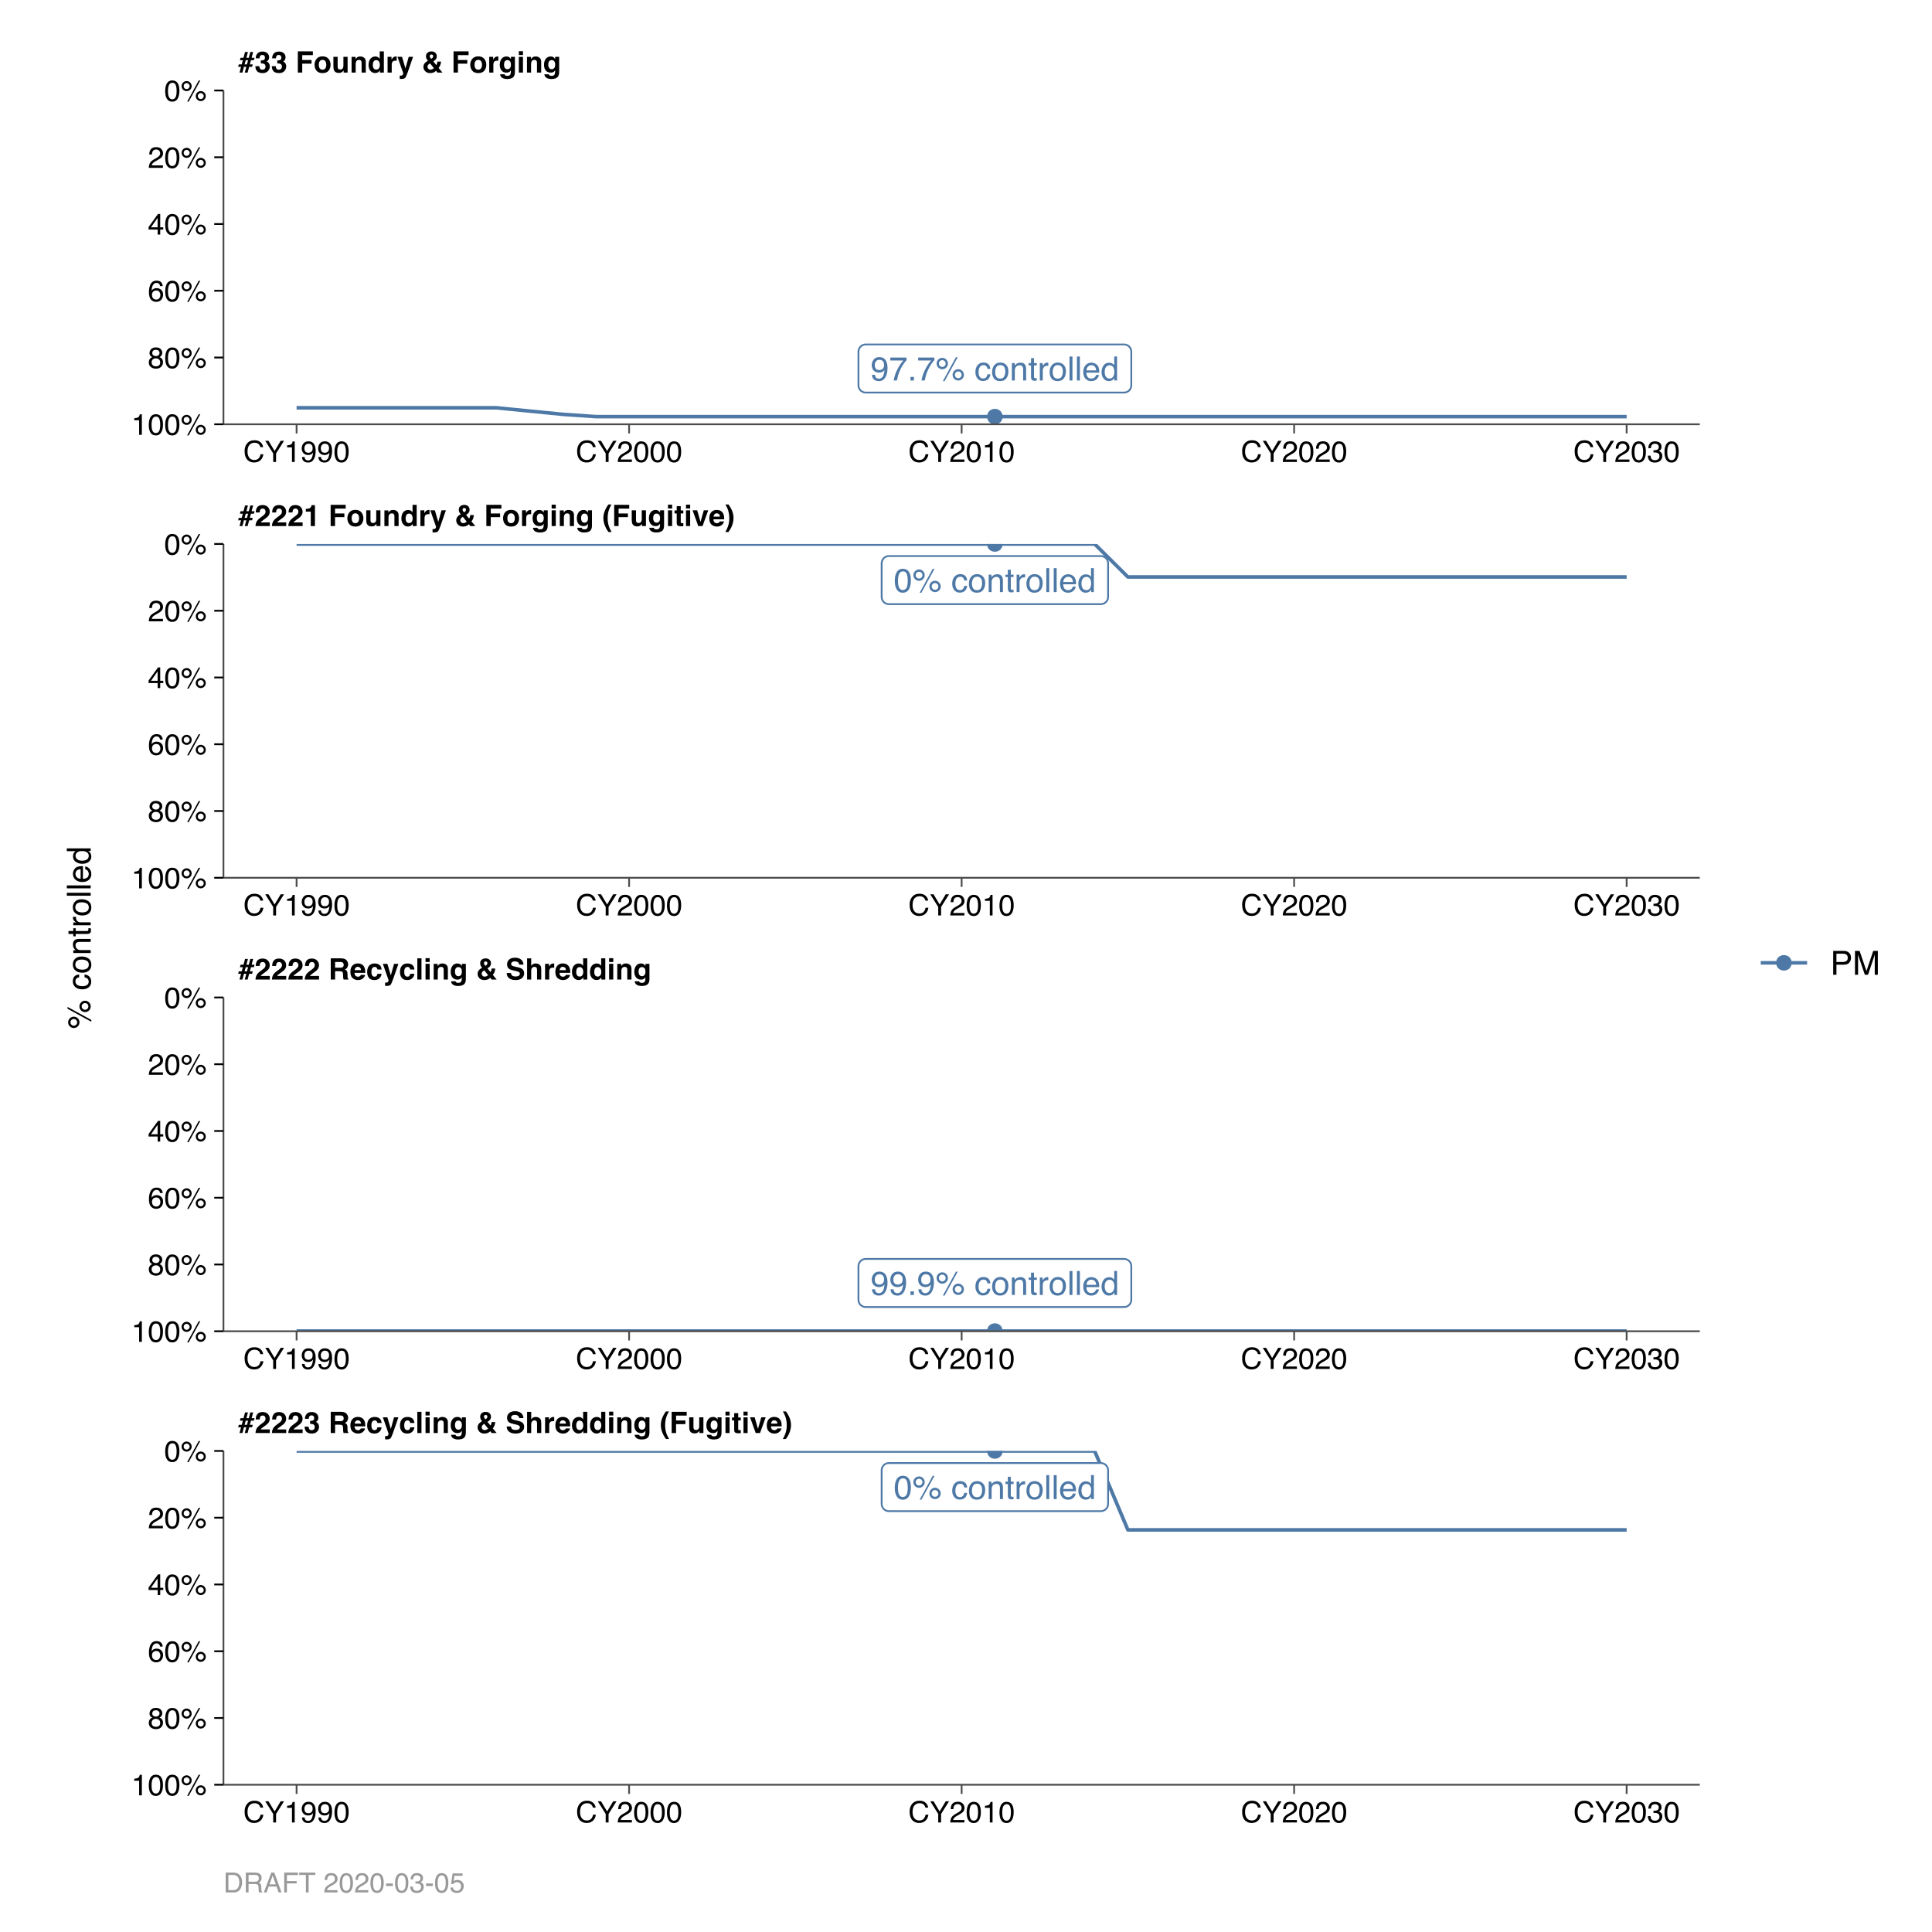 <?xml version="1.0" encoding="UTF-8"?>
<svg xmlns="http://www.w3.org/2000/svg" xmlns:xlink="http://www.w3.org/1999/xlink" width="576pt" height="576pt" viewBox="0 0 576 576" version="1.1">
<defs>
<g>
<symbol overflow="visible" id="glyph0-0">
<path style="stroke:none;" d="M 0.328 0 L 0.328 -7.141 L 5.984 -7.141 L 5.984 0 Z M 5.094 -0.891 L 5.094 -6.25 L 1.219 -6.25 L 1.219 -0.891 Z M 5.094 -0.891 "/>
</symbol>
<symbol overflow="visible" id="glyph0-1">
<path style="stroke:none;" d="M 1.328 -1.688 C 1.348 -1.195 1.531 -0.863 1.875 -0.688 C 2.051 -0.582 2.254 -0.531 2.484 -0.531 C 2.898 -0.531 3.254 -0.703 3.547 -1.047 C 3.848 -1.398 4.055 -2.109 4.172 -3.172 C 3.984 -2.867 3.742 -2.656 3.453 -2.531 C 3.172 -2.406 2.863 -2.344 2.531 -2.344 C 1.863 -2.344 1.332 -2.551 0.938 -2.969 C 0.551 -3.383 0.359 -3.922 0.359 -4.578 C 0.359 -5.211 0.551 -5.77 0.938 -6.25 C 1.32 -6.727 1.891 -6.969 2.641 -6.969 C 3.648 -6.969 4.348 -6.508 4.734 -5.594 C 4.953 -5.094 5.062 -4.469 5.062 -3.719 C 5.062 -2.863 4.93 -2.109 4.672 -1.453 C 4.242 -0.359 3.523 0.188 2.516 0.188 C 1.836 0.188 1.32 0.008 0.969 -0.344 C 0.613 -0.695 0.438 -1.145 0.438 -1.688 Z M 2.656 -3.109 C 3 -3.109 3.312 -3.223 3.594 -3.453 C 3.883 -3.68 4.031 -4.082 4.031 -4.656 C 4.031 -5.164 3.898 -5.547 3.641 -5.797 C 3.379 -6.047 3.051 -6.172 2.656 -6.172 C 2.227 -6.172 1.891 -6.023 1.641 -5.734 C 1.391 -5.453 1.266 -5.07 1.266 -4.594 C 1.266 -4.133 1.375 -3.77 1.594 -3.5 C 1.812 -3.238 2.164 -3.109 2.656 -3.109 Z M 2.656 -3.109 "/>
</symbol>
<symbol overflow="visible" id="glyph0-2">
<path style="stroke:none;" d="M 5.203 -6.844 L 5.203 -6.078 C 4.984 -5.859 4.688 -5.477 4.312 -4.938 C 3.938 -4.406 3.609 -3.828 3.328 -3.203 C 3.047 -2.598 2.832 -2.047 2.688 -1.547 C 2.594 -1.223 2.473 -0.707 2.328 0 L 1.359 0 C 1.578 -1.332 2.062 -2.656 2.812 -3.969 C 3.258 -4.738 3.727 -5.406 4.219 -5.969 L 0.359 -5.969 L 0.359 -6.844 Z M 5.203 -6.844 "/>
</symbol>
<symbol overflow="visible" id="glyph0-3">
<path style="stroke:none;" d="M 0.844 -1.062 L 1.859 -1.062 L 1.859 0 L 0.844 0 Z M 0.844 -1.062 "/>
</symbol>
<symbol overflow="visible" id="glyph0-4">
<path style="stroke:none;" d="M 6.781 -3.375 C 7.25 -3.375 7.645 -3.207 7.969 -2.875 C 8.301 -2.551 8.469 -2.156 8.469 -1.688 C 8.469 -1.219 8.301 -0.816 7.969 -0.484 C 7.645 -0.16 7.25 0 6.781 0 C 6.312 0 5.91 -0.16 5.578 -0.484 C 5.254 -0.816 5.094 -1.219 5.094 -1.688 C 5.094 -2.156 5.254 -2.551 5.578 -2.875 C 5.91 -3.207 6.312 -3.375 6.781 -3.375 Z M 6.078 -6.938 L 6.625 -6.938 L 2.719 0.188 L 2.188 0.188 Z M 2.016 -4.047 C 2.297 -4.047 2.531 -4.145 2.719 -4.344 C 2.914 -4.539 3.016 -4.773 3.016 -5.047 C 3.016 -5.328 2.914 -5.566 2.719 -5.766 C 2.531 -5.961 2.297 -6.062 2.016 -6.062 C 1.734 -6.062 1.492 -5.961 1.297 -5.766 C 1.109 -5.566 1.016 -5.328 1.016 -5.047 C 1.016 -4.773 1.109 -4.539 1.297 -4.344 C 1.492 -4.145 1.734 -4.047 2.016 -4.047 Z M 2.016 -6.75 C 2.484 -6.75 2.879 -6.582 3.203 -6.25 C 3.535 -5.914 3.703 -5.516 3.703 -5.047 C 3.703 -4.586 3.535 -4.191 3.203 -3.859 C 2.879 -3.523 2.484 -3.359 2.016 -3.359 C 1.547 -3.359 1.145 -3.523 0.812 -3.859 C 0.488 -4.191 0.328 -4.586 0.328 -5.047 C 0.328 -5.516 0.488 -5.914 0.812 -6.25 C 1.145 -6.582 1.547 -6.75 2.016 -6.75 Z M 6.781 -0.688 C 7.062 -0.688 7.297 -0.785 7.484 -0.984 C 7.68 -1.18 7.781 -1.414 7.781 -1.688 C 7.781 -1.969 7.68 -2.203 7.484 -2.391 C 7.297 -2.586 7.062 -2.688 6.781 -2.688 C 6.5 -2.688 6.258 -2.586 6.062 -2.391 C 5.875 -2.203 5.781 -1.969 5.781 -1.688 C 5.781 -1.414 5.875 -1.18 6.062 -0.984 C 6.258 -0.785 6.5 -0.688 6.781 -0.688 Z M 6.781 -0.688 "/>
</symbol>
<symbol overflow="visible" id="glyph0-5">
<path style="stroke:none;" d=""/>
</symbol>
<symbol overflow="visible" id="glyph0-6">
<path style="stroke:none;" d="M 2.656 -5.359 C 3.238 -5.359 3.711 -5.211 4.078 -4.922 C 4.441 -4.641 4.664 -4.148 4.75 -3.453 L 3.891 -3.453 C 3.836 -3.773 3.719 -4.039 3.531 -4.25 C 3.352 -4.469 3.062 -4.578 2.656 -4.578 C 2.094 -4.578 1.691 -4.301 1.453 -3.75 C 1.297 -3.406 1.219 -2.973 1.219 -2.453 C 1.219 -1.93 1.328 -1.488 1.547 -1.125 C 1.766 -0.77 2.113 -0.594 2.594 -0.594 C 2.957 -0.594 3.242 -0.703 3.453 -0.922 C 3.66 -1.148 3.805 -1.457 3.891 -1.844 L 4.75 -1.844 C 4.645 -1.156 4.398 -0.648 4.016 -0.328 C 3.629 -0.004 3.129 0.156 2.516 0.156 C 1.836 0.156 1.297 -0.094 0.891 -0.594 C 0.484 -1.094 0.281 -1.711 0.281 -2.453 C 0.281 -3.367 0.504 -4.082 0.953 -4.594 C 1.398 -5.102 1.969 -5.359 2.656 -5.359 Z M 2.516 -5.328 Z M 2.516 -5.328 "/>
</symbol>
<symbol overflow="visible" id="glyph0-7">
<path style="stroke:none;" d="M 2.703 -0.562 C 3.285 -0.562 3.68 -0.781 3.891 -1.219 C 4.109 -1.656 4.219 -2.145 4.219 -2.688 C 4.219 -3.176 4.141 -3.57 3.984 -3.875 C 3.742 -4.352 3.32 -4.594 2.719 -4.594 C 2.188 -4.594 1.797 -4.391 1.547 -3.984 C 1.305 -3.578 1.188 -3.082 1.188 -2.5 C 1.188 -1.945 1.305 -1.484 1.547 -1.109 C 1.797 -0.742 2.18 -0.562 2.703 -0.562 Z M 2.734 -5.359 C 3.41 -5.359 3.977 -5.133 4.438 -4.688 C 4.906 -4.238 5.141 -3.582 5.141 -2.719 C 5.141 -1.875 4.93 -1.176 4.516 -0.625 C 4.109 -0.082 3.477 0.188 2.625 0.188 C 1.906 0.188 1.332 -0.051 0.906 -0.531 C 0.488 -1.02 0.281 -1.672 0.281 -2.484 C 0.281 -3.359 0.504 -4.055 0.953 -4.578 C 1.398 -5.098 1.992 -5.359 2.734 -5.359 Z M 2.719 -5.328 Z M 2.719 -5.328 "/>
</symbol>
<symbol overflow="visible" id="glyph0-8">
<path style="stroke:none;" d="M 0.641 -5.203 L 1.469 -5.203 L 1.469 -4.469 C 1.719 -4.77 1.977 -4.988 2.25 -5.125 C 2.531 -5.258 2.836 -5.328 3.172 -5.328 C 3.91 -5.328 4.41 -5.066 4.672 -4.547 C 4.816 -4.266 4.891 -3.863 4.891 -3.344 L 4.891 0 L 4 0 L 4 -3.281 C 4 -3.594 3.953 -3.848 3.859 -4.047 C 3.703 -4.367 3.422 -4.531 3.016 -4.531 C 2.805 -4.531 2.633 -4.508 2.5 -4.469 C 2.258 -4.395 2.047 -4.254 1.859 -4.047 C 1.711 -3.867 1.617 -3.688 1.578 -3.5 C 1.535 -3.32 1.516 -3.062 1.516 -2.719 L 1.516 0 L 0.641 0 Z M 2.703 -5.328 Z M 2.703 -5.328 "/>
</symbol>
<symbol overflow="visible" id="glyph0-9">
<path style="stroke:none;" d="M 0.812 -6.656 L 1.703 -6.656 L 1.703 -5.203 L 2.531 -5.203 L 2.531 -4.484 L 1.703 -4.484 L 1.703 -1.094 C 1.703 -0.914 1.766 -0.797 1.891 -0.734 C 1.953 -0.691 2.062 -0.672 2.219 -0.672 C 2.258 -0.672 2.305 -0.672 2.359 -0.672 C 2.41 -0.68 2.469 -0.688 2.531 -0.688 L 2.531 0 C 2.426 0.031 2.32 0.051 2.219 0.062 C 2.113 0.07 1.992 0.078 1.859 0.078 C 1.453 0.078 1.176 -0.023 1.031 -0.234 C 0.883 -0.441 0.812 -0.711 0.812 -1.047 L 0.812 -4.484 L 0.109 -4.484 L 0.109 -5.203 L 0.812 -5.203 Z M 0.812 -6.656 "/>
</symbol>
<symbol overflow="visible" id="glyph0-10">
<path style="stroke:none;" d="M 0.672 -5.203 L 1.5 -5.203 L 1.5 -4.312 C 1.562 -4.477 1.723 -4.688 1.984 -4.938 C 2.254 -5.195 2.566 -5.328 2.922 -5.328 C 2.93 -5.328 2.957 -5.32 3 -5.312 C 3.039 -5.312 3.109 -5.305 3.203 -5.297 L 3.203 -4.375 C 3.148 -4.383 3.098 -4.391 3.047 -4.391 C 3.004 -4.391 2.957 -4.391 2.906 -4.391 C 2.469 -4.391 2.129 -4.25 1.891 -3.969 C 1.66 -3.688 1.547 -3.363 1.547 -3 L 1.547 0 L 0.672 0 Z M 0.672 -5.203 "/>
</symbol>
<symbol overflow="visible" id="glyph0-11">
<path style="stroke:none;" d="M 0.672 -7.141 L 1.547 -7.141 L 1.547 0 L 0.672 0 Z M 0.672 -7.141 "/>
</symbol>
<symbol overflow="visible" id="glyph0-12">
<path style="stroke:none;" d="M 2.812 -5.328 C 3.176 -5.328 3.531 -5.238 3.875 -5.062 C 4.227 -4.883 4.492 -4.66 4.672 -4.391 C 4.848 -4.129 4.969 -3.82 5.031 -3.469 C 5.082 -3.227 5.109 -2.848 5.109 -2.328 L 1.281 -2.328 C 1.301 -1.797 1.426 -1.367 1.656 -1.047 C 1.895 -0.734 2.258 -0.578 2.75 -0.578 C 3.207 -0.578 3.57 -0.727 3.844 -1.031 C 4 -1.195 4.109 -1.398 4.172 -1.641 L 5.031 -1.641 C 5.008 -1.441 4.93 -1.223 4.797 -0.984 C 4.672 -0.754 4.531 -0.566 4.375 -0.422 C 4.102 -0.16 3.773 0.016 3.391 0.109 C 3.18 0.16 2.941 0.188 2.672 0.188 C 2.023 0.188 1.473 -0.047 1.016 -0.516 C 0.566 -0.992 0.344 -1.656 0.344 -2.5 C 0.344 -3.332 0.566 -4.008 1.016 -4.531 C 1.473 -5.062 2.07 -5.328 2.812 -5.328 Z M 4.203 -3.016 C 4.172 -3.398 4.086 -3.703 3.953 -3.922 C 3.711 -4.348 3.312 -4.562 2.75 -4.562 C 2.352 -4.562 2.02 -4.414 1.75 -4.125 C 1.477 -3.832 1.332 -3.461 1.312 -3.016 Z M 2.719 -5.328 Z M 2.719 -5.328 "/>
</symbol>
<symbol overflow="visible" id="glyph0-13">
<path style="stroke:none;" d="M 1.203 -2.547 C 1.203 -1.984 1.316 -1.516 1.547 -1.141 C 1.785 -0.766 2.164 -0.578 2.688 -0.578 C 3.094 -0.578 3.426 -0.75 3.688 -1.094 C 3.945 -1.445 4.078 -1.945 4.078 -2.594 C 4.078 -3.258 3.941 -3.75 3.672 -4.062 C 3.398 -4.375 3.066 -4.531 2.672 -4.531 C 2.234 -4.531 1.879 -4.363 1.609 -4.031 C 1.336 -3.695 1.203 -3.203 1.203 -2.547 Z M 2.516 -5.297 C 2.91 -5.297 3.242 -5.211 3.516 -5.047 C 3.672 -4.953 3.848 -4.781 4.047 -4.531 L 4.047 -7.156 L 4.891 -7.156 L 4.891 0 L 4.094 0 L 4.094 -0.719 C 3.895 -0.406 3.656 -0.176 3.375 -0.031 C 3.094 0.113 2.773 0.188 2.422 0.188 C 1.836 0.188 1.332 -0.055 0.906 -0.547 C 0.477 -1.035 0.266 -1.688 0.266 -2.5 C 0.266 -3.25 0.457 -3.898 0.844 -4.453 C 1.238 -5.016 1.797 -5.297 2.516 -5.297 Z M 2.516 -5.297 "/>
</symbol>
<symbol overflow="visible" id="glyph0-14">
<path style="stroke:none;" d="M 2.688 -6.953 C 3.594 -6.953 4.242 -6.582 4.641 -5.844 C 4.953 -5.27 5.109 -4.484 5.109 -3.484 C 5.109 -2.547 4.969 -1.766 4.688 -1.141 C 4.281 -0.254 3.613 0.188 2.688 0.188 C 1.852 0.188 1.234 -0.176 0.828 -0.906 C 0.484 -1.508 0.312 -2.32 0.312 -3.344 C 0.312 -4.133 0.414 -4.812 0.625 -5.375 C 1 -6.426 1.688 -6.953 2.688 -6.953 Z M 2.688 -0.609 C 3.133 -0.609 3.492 -0.805 3.766 -1.203 C 4.035 -1.609 4.172 -2.359 4.172 -3.453 C 4.172 -4.242 4.07 -4.895 3.875 -5.406 C 3.688 -5.914 3.312 -6.172 2.75 -6.172 C 2.227 -6.172 1.848 -5.926 1.609 -5.438 C 1.379 -4.957 1.266 -4.25 1.266 -3.312 C 1.266 -2.594 1.336 -2.02 1.484 -1.594 C 1.723 -0.938 2.125 -0.609 2.688 -0.609 Z M 2.688 -0.609 "/>
</symbol>
<symbol overflow="visible" id="glyph1-0">
<path style="stroke:none;" d="M 0.656 0 L 0.656 -6.328 L 5.766 -6.328 L 5.766 0 Z M 4.969 -0.797 L 4.969 -5.547 L 1.453 -5.547 L 1.453 -0.797 Z M 4.969 -0.797 "/>
</symbol>
<symbol overflow="visible" id="glyph1-1">
<path style="stroke:none;" d="M 2.625 -2.438 L 2.969 -3.688 L 2.266 -3.688 L 1.922 -2.438 Z M 0.188 -2.438 L 1.062 -2.438 L 1.406 -3.688 L 0.531 -3.688 L 0.719 -4.422 L 1.594 -4.422 L 2.062 -6.141 L 2.922 -6.141 L 2.453 -4.422 L 3.172 -4.422 L 3.625 -6.141 L 4.469 -6.141 L 4.016 -4.422 L 4.891 -4.422 L 4.688 -3.688 L 3.828 -3.688 L 3.484 -2.438 L 4.359 -2.438 L 4.156 -1.719 L 3.281 -1.719 L 2.828 0 L 1.969 0 L 2.438 -1.719 L 1.734 -1.719 L 1.266 0 L 0.406 0 L 0.875 -1.719 L 0 -1.719 Z M 0.188 -2.438 "/>
</symbol>
<symbol overflow="visible" id="glyph1-2">
<path style="stroke:none;" d="M 0.281 0 C 0.289 -0.445 0.383 -0.852 0.562 -1.219 C 0.738 -1.633 1.148 -2.078 1.797 -2.547 C 2.359 -2.953 2.723 -3.238 2.891 -3.406 C 3.148 -3.676 3.281 -3.973 3.281 -4.297 C 3.281 -4.566 3.207 -4.785 3.062 -4.953 C 2.914 -5.129 2.707 -5.219 2.438 -5.219 C 2.062 -5.219 1.805 -5.082 1.672 -4.812 C 1.598 -4.645 1.551 -4.391 1.531 -4.047 L 0.344 -4.047 C 0.363 -4.578 0.457 -5.004 0.625 -5.328 C 0.957 -5.953 1.539 -6.266 2.375 -6.266 C 3.031 -6.266 3.551 -6.078 3.938 -5.703 C 4.332 -5.336 4.531 -4.859 4.531 -4.266 C 4.531 -3.797 4.391 -3.383 4.109 -3.031 C 3.93 -2.789 3.633 -2.523 3.219 -2.234 L 2.734 -1.891 C 2.43 -1.672 2.223 -1.508 2.109 -1.406 C 1.992 -1.312 1.898 -1.203 1.828 -1.078 L 4.547 -1.078 L 4.547 0 Z M 0.281 0 "/>
</symbol>
<symbol overflow="visible" id="glyph1-3">
<path style="stroke:none;" d="M 1.438 -1.906 C 1.438 -1.656 1.477 -1.453 1.562 -1.297 C 1.707 -0.992 1.973 -0.844 2.359 -0.844 C 2.609 -0.844 2.82 -0.922 3 -1.078 C 3.176 -1.242 3.266 -1.484 3.266 -1.797 C 3.266 -2.203 3.098 -2.477 2.766 -2.625 C 2.578 -2.695 2.281 -2.734 1.875 -2.734 L 1.875 -3.609 C 2.27 -3.617 2.547 -3.66 2.703 -3.734 C 2.973 -3.848 3.109 -4.086 3.109 -4.453 C 3.109 -4.691 3.039 -4.883 2.906 -5.031 C 2.77 -5.188 2.57 -5.266 2.312 -5.266 C 2.031 -5.266 1.82 -5.172 1.688 -4.984 C 1.551 -4.805 1.484 -4.562 1.484 -4.25 L 0.344 -4.25 C 0.352 -4.562 0.406 -4.859 0.5 -5.141 C 0.602 -5.379 0.758 -5.602 0.969 -5.812 C 1.133 -5.957 1.328 -6.066 1.547 -6.141 C 1.766 -6.223 2.035 -6.266 2.359 -6.266 C 2.953 -6.266 3.43 -6.109 3.797 -5.797 C 4.16 -5.484 4.344 -5.07 4.344 -4.562 C 4.344 -4.188 4.234 -3.875 4.016 -3.625 C 3.879 -3.469 3.738 -3.363 3.594 -3.312 C 3.707 -3.312 3.867 -3.211 4.078 -3.016 C 4.391 -2.723 4.547 -2.328 4.547 -1.828 C 4.547 -1.305 4.359 -0.844 3.984 -0.438 C 3.617 -0.039 3.082 0.156 2.375 0.156 C 1.488 0.156 0.875 -0.129 0.531 -0.703 C 0.352 -1.016 0.254 -1.414 0.234 -1.906 Z M 1.438 -1.906 "/>
</symbol>
<symbol overflow="visible" id="glyph1-4">
<path style="stroke:none;" d=""/>
</symbol>
<symbol overflow="visible" id="glyph1-5">
<path style="stroke:none;" d="M 2 -5.234 L 2 -3.531 L 3.484 -3.531 C 3.785 -3.531 4.008 -3.566 4.156 -3.641 C 4.426 -3.754 4.562 -3.988 4.562 -4.344 C 4.562 -4.727 4.43 -4.988 4.172 -5.125 C 4.023 -5.195 3.812 -5.234 3.531 -5.234 Z M 3.812 -6.328 C 4.25 -6.316 4.586 -6.258 4.828 -6.156 C 5.066 -6.062 5.27 -5.914 5.438 -5.719 C 5.57 -5.562 5.68 -5.383 5.766 -5.188 C 5.848 -5 5.891 -4.781 5.891 -4.531 C 5.891 -4.227 5.812 -3.93 5.656 -3.641 C 5.5 -3.348 5.25 -3.145 4.906 -3.031 C 5.195 -2.906 5.398 -2.734 5.516 -2.516 C 5.641 -2.305 5.703 -1.977 5.703 -1.531 L 5.703 -1.109 C 5.703 -0.816 5.719 -0.617 5.75 -0.516 C 5.781 -0.359 5.859 -0.238 5.984 -0.156 L 5.984 0 L 4.531 0 C 4.488 -0.133 4.457 -0.25 4.438 -0.344 C 4.406 -0.52 4.391 -0.703 4.391 -0.891 L 4.375 -1.469 C 4.375 -1.875 4.301 -2.145 4.156 -2.281 C 4.008 -2.414 3.742 -2.484 3.359 -2.484 L 2 -2.484 L 2 0 L 0.703 0 L 0.703 -6.328 Z M 3.812 -6.328 "/>
</symbol>
<symbol overflow="visible" id="glyph1-6">
<path style="stroke:none;" d="M 2.422 -3.797 C 2.141 -3.797 1.922 -3.707 1.766 -3.531 C 1.609 -3.352 1.508 -3.113 1.469 -2.812 L 3.375 -2.812 C 3.352 -3.133 3.254 -3.379 3.078 -3.547 C 2.898 -3.711 2.68 -3.797 2.422 -3.797 Z M 2.422 -4.812 C 2.805 -4.812 3.156 -4.738 3.469 -4.594 C 3.781 -4.445 4.039 -4.211 4.25 -3.891 C 4.426 -3.617 4.539 -3.297 4.594 -2.922 C 4.625 -2.711 4.641 -2.406 4.641 -2 L 1.438 -2 C 1.445 -1.531 1.594 -1.203 1.875 -1.016 C 2.039 -0.898 2.242 -0.844 2.484 -0.844 C 2.734 -0.844 2.938 -0.91 3.094 -1.047 C 3.188 -1.129 3.266 -1.238 3.328 -1.375 L 4.578 -1.375 C 4.547 -1.094 4.398 -0.812 4.141 -0.531 C 3.742 -0.07 3.188 0.156 2.469 0.156 C 1.863 0.156 1.332 -0.035 0.875 -0.422 C 0.426 -0.805 0.203 -1.43 0.203 -2.297 C 0.203 -3.109 0.406 -3.727 0.812 -4.156 C 1.227 -4.594 1.766 -4.812 2.422 -4.812 Z M 2.5 -4.812 Z M 2.5 -4.812 "/>
</symbol>
<symbol overflow="visible" id="glyph1-7">
<path style="stroke:none;" d="M 3.375 -3 C 3.344 -3.176 3.281 -3.332 3.188 -3.469 C 3.051 -3.664 2.836 -3.766 2.547 -3.766 C 2.141 -3.766 1.859 -3.555 1.703 -3.141 C 1.617 -2.922 1.578 -2.633 1.578 -2.281 C 1.578 -1.938 1.617 -1.66 1.703 -1.453 C 1.848 -1.055 2.125 -0.859 2.531 -0.859 C 2.812 -0.859 3.008 -0.938 3.125 -1.094 C 3.25 -1.25 3.328 -1.453 3.359 -1.703 L 4.609 -1.703 C 4.578 -1.328 4.441 -0.973 4.203 -0.641 C 3.816 -0.109 3.25 0.156 2.5 0.156 C 1.75 0.156 1.195 -0.062 0.844 -0.5 C 0.488 -0.945 0.312 -1.531 0.312 -2.25 C 0.312 -3.051 0.504 -3.676 0.891 -4.125 C 1.285 -4.57 1.828 -4.797 2.516 -4.797 C 3.098 -4.797 3.578 -4.66 3.953 -4.391 C 4.328 -4.129 4.551 -3.664 4.625 -3 Z M 2.531 -4.812 Z M 2.531 -4.812 "/>
</symbol>
<symbol overflow="visible" id="glyph1-8">
<path style="stroke:none;" d="M 0.766 0.891 L 0.922 0.906 C 1.035 0.914 1.145 0.91 1.25 0.891 C 1.363 0.879 1.457 0.848 1.531 0.797 C 1.602 0.742 1.672 0.641 1.734 0.484 C 1.797 0.328 1.82 0.234 1.812 0.203 L 0.094 -4.688 L 1.453 -4.688 L 2.469 -1.234 L 3.438 -4.688 L 4.734 -4.688 L 3.141 -0.078 C 2.828 0.805 2.578 1.352 2.391 1.562 C 2.211 1.781 1.852 1.891 1.312 1.891 C 1.207 1.891 1.117 1.891 1.047 1.891 C 0.984 1.891 0.891 1.883 0.766 1.875 Z M 2.422 -4.812 Z M 2.422 -4.812 "/>
</symbol>
<symbol overflow="visible" id="glyph1-9">
<path style="stroke:none;" d="M 1.828 0 L 0.594 0 L 0.594 -6.328 L 1.828 -6.328 Z M 1.828 0 "/>
</symbol>
<symbol overflow="visible" id="glyph1-10">
<path style="stroke:none;" d="M 1.828 -5.234 L 0.594 -5.234 L 0.594 -6.375 L 1.828 -6.375 Z M 0.594 -4.688 L 1.828 -4.688 L 1.828 0 L 0.594 0 Z M 0.594 -4.688 "/>
</symbol>
<symbol overflow="visible" id="glyph1-11">
<path style="stroke:none;" d="M 3.172 -4.797 C 3.648 -4.797 4.039 -4.664 4.344 -4.406 C 4.656 -4.156 4.812 -3.738 4.812 -3.156 L 4.812 0 L 3.562 0 L 3.562 -2.844 C 3.562 -3.094 3.531 -3.285 3.469 -3.422 C 3.344 -3.66 3.113 -3.781 2.781 -3.781 C 2.363 -3.781 2.078 -3.602 1.922 -3.25 C 1.836 -3.062 1.797 -2.82 1.797 -2.531 L 1.797 0 L 0.578 0 L 0.578 -4.672 L 1.766 -4.672 L 1.766 -3.984 C 1.922 -4.223 2.066 -4.398 2.203 -4.516 C 2.453 -4.703 2.773 -4.797 3.172 -4.797 Z M 2.719 -4.812 Z M 2.719 -4.812 "/>
</symbol>
<symbol overflow="visible" id="glyph1-12">
<path style="stroke:none;" d="M 2.578 -1 C 2.867 -1 3.113 -1.109 3.312 -1.328 C 3.508 -1.547 3.609 -1.891 3.609 -2.359 C 3.609 -2.805 3.516 -3.145 3.328 -3.375 C 3.141 -3.602 2.883 -3.719 2.562 -3.719 C 2.133 -3.719 1.836 -3.52 1.672 -3.125 C 1.586 -2.906 1.547 -2.641 1.547 -2.328 C 1.547 -2.055 1.594 -1.812 1.688 -1.594 C 1.852 -1.195 2.148 -1 2.578 -1 Z M 2.281 -4.797 C 2.508 -4.797 2.711 -4.758 2.891 -4.688 C 3.191 -4.562 3.43 -4.332 3.609 -4 L 3.609 -4.688 L 4.797 -4.688 L 4.797 -0.234 C 4.797 0.367 4.695 0.82 4.5 1.125 C 4.145 1.656 3.473 1.922 2.484 1.922 C 1.891 1.922 1.398 1.801 1.016 1.562 C 0.641 1.332 0.43 0.984 0.391 0.516 L 1.734 0.516 C 1.766 0.648 1.816 0.754 1.891 0.828 C 2.023 0.93 2.25 0.984 2.562 0.984 C 3 0.984 3.289 0.836 3.438 0.547 C 3.539 0.359 3.594 0.039 3.594 -0.406 L 3.594 -0.703 C 3.477 -0.504 3.352 -0.352 3.219 -0.25 C 2.969 -0.07 2.648 0.016 2.266 0.016 C 1.66 0.016 1.176 -0.191 0.812 -0.609 C 0.457 -1.035 0.281 -1.609 0.281 -2.328 C 0.281 -3.023 0.453 -3.609 0.797 -4.078 C 1.148 -4.555 1.645 -4.797 2.281 -4.797 Z M 2.672 -4.812 Z M 2.672 -4.812 "/>
</symbol>
<symbol overflow="visible" id="glyph1-13">
<path style="stroke:none;" d="M 0.484 -1.672 C 0.484 -2.047 0.578 -2.367 0.766 -2.641 C 0.953 -2.922 1.258 -3.191 1.688 -3.453 L 1.828 -3.547 C 1.641 -3.742 1.492 -3.953 1.391 -4.172 C 1.297 -4.391 1.25 -4.613 1.25 -4.844 C 1.25 -5.301 1.398 -5.66 1.703 -5.922 C 2.016 -6.18 2.414 -6.312 2.906 -6.312 C 3.363 -6.312 3.738 -6.176 4.031 -5.906 C 4.32 -5.645 4.469 -5.305 4.469 -4.891 C 4.469 -4.523 4.379 -4.223 4.203 -3.984 C 4.023 -3.754 3.766 -3.539 3.422 -3.344 L 4.328 -2.234 C 4.43 -2.391 4.508 -2.551 4.562 -2.719 C 4.613 -2.895 4.645 -3.082 4.656 -3.281 L 5.734 -3.281 C 5.723 -2.895 5.633 -2.504 5.469 -2.109 C 5.375 -1.891 5.223 -1.648 5.016 -1.391 L 6.172 0 L 4.688 0 L 4.25 -0.531 C 4.031 -0.332 3.832 -0.188 3.656 -0.094 C 3.32 0.07 2.941 0.156 2.516 0.156 C 1.879 0.156 1.379 -0.031 1.016 -0.406 C 0.66 -0.789 0.484 -1.211 0.484 -1.672 Z M 2.375 -4.891 C 2.375 -4.773 2.41 -4.648 2.484 -4.516 C 2.535 -4.441 2.648 -4.297 2.828 -4.078 C 2.992 -4.203 3.117 -4.305 3.203 -4.391 C 3.336 -4.547 3.406 -4.711 3.406 -4.891 C 3.406 -5.016 3.363 -5.129 3.281 -5.234 C 3.195 -5.336 3.066 -5.391 2.891 -5.391 C 2.785 -5.391 2.68 -5.363 2.578 -5.312 C 2.441 -5.219 2.375 -5.078 2.375 -4.891 Z M 1.703 -1.703 C 1.703 -1.492 1.785 -1.301 1.953 -1.125 C 2.117 -0.957 2.336 -0.875 2.609 -0.875 C 2.805 -0.875 2.992 -0.922 3.172 -1.016 C 3.348 -1.109 3.492 -1.211 3.609 -1.328 L 2.453 -2.75 C 2.148 -2.551 1.945 -2.375 1.844 -2.219 C 1.75 -2.062 1.703 -1.891 1.703 -1.703 Z M 1.703 -1.703 "/>
</symbol>
<symbol overflow="visible" id="glyph1-14">
<path style="stroke:none;" d="M 1.625 -1.953 C 1.664 -1.66 1.742 -1.445 1.859 -1.312 C 2.078 -1.051 2.445 -0.922 2.969 -0.922 C 3.281 -0.922 3.535 -0.953 3.734 -1.016 C 4.098 -1.148 4.281 -1.395 4.281 -1.75 C 4.281 -1.957 4.188 -2.117 4 -2.234 C 3.82 -2.348 3.535 -2.445 3.141 -2.531 L 2.469 -2.688 C 1.812 -2.832 1.359 -2.992 1.109 -3.172 C 0.68 -3.461 0.469 -3.922 0.469 -4.547 C 0.469 -5.109 0.672 -5.578 1.078 -5.953 C 1.492 -6.328 2.102 -6.516 2.906 -6.516 C 3.57 -6.516 4.141 -6.336 4.609 -5.984 C 5.078 -5.629 5.328 -5.117 5.359 -4.453 L 4.078 -4.453 C 4.055 -4.828 3.891 -5.094 3.578 -5.25 C 3.367 -5.363 3.113 -5.422 2.812 -5.422 C 2.469 -5.422 2.191 -5.348 1.984 -5.203 C 1.785 -5.066 1.688 -4.879 1.688 -4.641 C 1.688 -4.41 1.789 -4.238 2 -4.125 C 2.125 -4.051 2.395 -3.961 2.812 -3.859 L 3.906 -3.609 C 4.383 -3.492 4.742 -3.336 4.984 -3.141 C 5.367 -2.848 5.562 -2.414 5.562 -1.844 C 5.562 -1.27 5.336 -0.789 4.891 -0.406 C 4.453 -0.031 3.828 0.156 3.016 0.156 C 2.191 0.156 1.539 -0.031 1.062 -0.406 C 0.594 -0.781 0.359 -1.297 0.359 -1.953 Z M 2.906 -6.531 Z M 2.906 -6.531 "/>
</symbol>
<symbol overflow="visible" id="glyph1-15">
<path style="stroke:none;" d="M 3.156 -4.797 C 3.445 -4.797 3.707 -4.742 3.938 -4.641 C 4.176 -4.547 4.367 -4.395 4.516 -4.188 C 4.648 -4.02 4.727 -3.844 4.75 -3.656 C 4.781 -3.469 4.797 -3.164 4.797 -2.75 L 4.797 0 L 3.547 0 L 3.547 -2.844 C 3.547 -3.094 3.504 -3.297 3.422 -3.453 C 3.305 -3.672 3.094 -3.781 2.781 -3.781 C 2.457 -3.781 2.211 -3.672 2.047 -3.453 C 1.879 -3.242 1.797 -2.938 1.797 -2.531 L 1.797 0 L 0.578 0 L 0.578 -6.312 L 1.797 -6.312 L 1.797 -4.078 C 1.973 -4.348 2.176 -4.535 2.406 -4.641 C 2.645 -4.742 2.895 -4.797 3.156 -4.797 Z M 3.156 -4.797 "/>
</symbol>
<symbol overflow="visible" id="glyph1-16">
<path style="stroke:none;" d="M 3.109 -4.797 C 3.141 -4.797 3.16 -4.797 3.172 -4.797 C 3.191 -4.797 3.227 -4.789 3.281 -4.781 L 3.281 -3.531 C 3.195 -3.539 3.125 -3.547 3.062 -3.547 C 3.008 -3.547 2.961 -3.547 2.922 -3.547 C 2.43 -3.547 2.102 -3.391 1.938 -3.078 C 1.844 -2.891 1.797 -2.609 1.797 -2.234 L 1.797 0 L 0.562 0 L 0.562 -4.688 L 1.734 -4.688 L 1.734 -3.859 C 1.922 -4.172 2.082 -4.383 2.219 -4.5 C 2.445 -4.695 2.742 -4.797 3.109 -4.797 Z M 3.109 -4.797 "/>
</symbol>
<symbol overflow="visible" id="glyph1-17">
<path style="stroke:none;" d="M 2.297 -4.797 C 2.578 -4.797 2.828 -4.734 3.047 -4.609 C 3.273 -4.484 3.457 -4.312 3.594 -4.094 L 3.594 -6.328 L 4.828 -6.328 L 4.828 0 L 3.641 0 L 3.641 -0.656 C 3.461 -0.375 3.258 -0.172 3.031 -0.047 C 2.812 0.078 2.539 0.141 2.219 0.141 C 1.664 0.141 1.203 -0.078 0.828 -0.516 C 0.453 -0.961 0.266 -1.531 0.266 -2.219 C 0.266 -3.02 0.445 -3.648 0.812 -4.109 C 1.188 -4.566 1.68 -4.797 2.297 -4.797 Z M 2.562 -0.891 C 2.906 -0.891 3.164 -1.016 3.344 -1.266 C 3.531 -1.523 3.625 -1.859 3.625 -2.266 C 3.625 -2.836 3.477 -3.25 3.188 -3.5 C 3.008 -3.645 2.805 -3.719 2.578 -3.719 C 2.211 -3.719 1.945 -3.582 1.781 -3.312 C 1.613 -3.039 1.531 -2.707 1.531 -2.312 C 1.531 -1.875 1.613 -1.523 1.781 -1.266 C 1.957 -1.016 2.219 -0.891 2.562 -0.891 Z M 2.562 -0.891 "/>
</symbol>
<symbol overflow="visible" id="glyph1-18">
<path style="stroke:none;" d="M 0.891 -4.734 C 1.109 -5.266 1.438 -5.832 1.875 -6.438 L 2.797 -6.438 L 2.531 -5.953 C 2.176 -5.297 1.926 -4.602 1.781 -3.875 C 1.695 -3.395 1.656 -2.875 1.656 -2.312 C 1.656 -1.438 1.781 -0.633 2.031 0.094 C 2.176 0.531 2.441 1.094 2.828 1.781 L 1.922 1.781 L 1.609 1.359 C 1.41 1.109 1.203 0.734 0.984 0.234 C 0.578 -0.66 0.375 -1.535 0.375 -2.391 C 0.375 -3.18 0.547 -3.961 0.891 -4.734 Z M 0.891 -4.734 "/>
</symbol>
<symbol overflow="visible" id="glyph1-19">
<path style="stroke:none;" d="M 0.672 -6.328 L 5.156 -6.328 L 5.156 -5.203 L 1.984 -5.203 L 1.984 -3.75 L 4.766 -3.75 L 4.766 -2.656 L 1.984 -2.656 L 1.984 0 L 0.672 0 Z M 0.672 -6.328 "/>
</symbol>
<symbol overflow="visible" id="glyph1-20">
<path style="stroke:none;" d="M 1.797 -4.688 L 1.797 -1.859 C 1.797 -1.586 1.828 -1.391 1.891 -1.266 C 1.992 -1.023 2.211 -0.906 2.547 -0.906 C 2.961 -0.906 3.25 -1.07 3.406 -1.406 C 3.477 -1.594 3.516 -1.836 3.516 -2.141 L 3.516 -4.688 L 4.766 -4.688 L 4.766 0 L 3.578 0 L 3.578 -0.656 C 3.566 -0.645 3.535 -0.602 3.484 -0.531 C 3.441 -0.457 3.391 -0.395 3.328 -0.344 C 3.129 -0.164 2.941 -0.047 2.766 0.016 C 2.586 0.078 2.379 0.109 2.141 0.109 C 1.441 0.109 0.973 -0.141 0.734 -0.641 C 0.598 -0.922 0.531 -1.328 0.531 -1.859 L 0.531 -4.688 Z M 2.656 -4.812 Z M 2.656 -4.812 "/>
</symbol>
<symbol overflow="visible" id="glyph1-21">
<path style="stroke:none;" d="M 0.094 -3.766 L 0.094 -4.641 L 0.75 -4.641 L 0.75 -5.938 L 1.953 -5.938 L 1.953 -4.641 L 2.719 -4.641 L 2.719 -3.766 L 1.953 -3.766 L 1.953 -1.297 C 1.953 -1.098 1.973 -0.973 2.016 -0.922 C 2.066 -0.879 2.219 -0.859 2.469 -0.859 C 2.508 -0.859 2.551 -0.859 2.594 -0.859 C 2.633 -0.867 2.676 -0.875 2.719 -0.875 L 2.719 0.047 L 2.141 0.062 C 1.555 0.082 1.16 -0.016 0.953 -0.234 C 0.816 -0.379 0.75 -0.598 0.75 -0.891 L 0.75 -3.766 Z M 0.094 -3.766 "/>
</symbol>
<symbol overflow="visible" id="glyph1-22">
<path style="stroke:none;" d="M 3.453 -4.688 L 4.766 -4.688 L 3.078 0 L 1.797 0 L 0.109 -4.688 L 1.484 -4.688 L 2.469 -1.234 Z M 3.453 -4.688 "/>
</symbol>
<symbol overflow="visible" id="glyph1-23">
<path style="stroke:none;" d="M 1.031 -6.438 C 1.469 -5.832 1.801 -5.266 2.031 -4.734 C 2.363 -3.961 2.531 -3.18 2.531 -2.391 C 2.531 -1.535 2.332 -0.66 1.938 0.234 C 1.707 0.734 1.492 1.109 1.297 1.359 L 1 1.781 L 0.094 1.781 C 0.469 1.094 0.727 0.531 0.875 0.094 C 1.133 -0.633 1.266 -1.438 1.266 -2.312 C 1.266 -2.875 1.219 -3.395 1.125 -3.875 C 0.988 -4.602 0.738 -5.297 0.375 -5.953 L 0.109 -6.438 Z M 1.031 -6.438 "/>
</symbol>
<symbol overflow="visible" id="glyph1-24">
<path style="stroke:none;" d="M 0.609 -4.297 L 0.609 -5.125 C 0.992 -5.145 1.266 -5.172 1.422 -5.203 C 1.672 -5.254 1.867 -5.363 2.016 -5.531 C 2.129 -5.645 2.211 -5.797 2.266 -5.984 C 2.297 -6.086 2.312 -6.172 2.312 -6.234 L 3.328 -6.234 L 3.328 0 L 2.078 0 L 2.078 -4.297 Z M 0.609 -4.297 "/>
</symbol>
<symbol overflow="visible" id="glyph1-25">
<path style="stroke:none;" d="M 2.672 -0.859 C 3.023 -0.859 3.297 -0.984 3.484 -1.234 C 3.68 -1.492 3.781 -1.859 3.781 -2.328 C 3.781 -2.797 3.68 -3.156 3.484 -3.406 C 3.297 -3.664 3.023 -3.797 2.672 -3.797 C 2.316 -3.797 2.039 -3.664 1.844 -3.406 C 1.656 -3.156 1.562 -2.797 1.562 -2.328 C 1.562 -1.859 1.656 -1.492 1.844 -1.234 C 2.039 -0.984 2.316 -0.859 2.672 -0.859 Z M 5.062 -2.328 C 5.062 -1.641 4.863 -1.051 4.469 -0.562 C 4.082 -0.082 3.484 0.156 2.672 0.156 C 1.867 0.156 1.27 -0.082 0.875 -0.562 C 0.477 -1.051 0.281 -1.641 0.281 -2.328 C 0.281 -3.004 0.477 -3.586 0.875 -4.078 C 1.27 -4.578 1.867 -4.828 2.672 -4.828 C 3.484 -4.828 4.082 -4.578 4.469 -4.078 C 4.863 -3.586 5.062 -3.004 5.062 -2.328 Z M 2.672 -4.812 Z M 2.672 -4.812 "/>
</symbol>
<symbol overflow="visible" id="glyph2-0">
<path style="stroke:none;" d="M 0.281 0 L 0.281 -6.312 L 5.297 -6.312 L 5.297 0 Z M 4.5 -0.797 L 4.5 -5.516 L 1.078 -5.516 L 1.078 -0.797 Z M 4.5 -0.797 "/>
</symbol>
<symbol overflow="visible" id="glyph2-1">
<path style="stroke:none;" d="M 3.328 -6.484 C 4.129 -6.484 4.75 -6.27 5.188 -5.844 C 5.625 -5.426 5.867 -4.953 5.922 -4.422 L 5.094 -4.422 C 5 -4.828 4.812 -5.145 4.531 -5.375 C 4.25 -5.613 3.852 -5.734 3.344 -5.734 C 2.719 -5.734 2.211 -5.516 1.828 -5.078 C 1.453 -4.641 1.266 -3.973 1.266 -3.078 C 1.266 -2.336 1.438 -1.738 1.781 -1.281 C 2.125 -0.82 2.633 -0.594 3.312 -0.594 C 3.945 -0.594 4.43 -0.832 4.766 -1.312 C 4.93 -1.57 5.062 -1.906 5.156 -2.312 L 5.984 -2.312 C 5.91 -1.656 5.664 -1.102 5.25 -0.656 C 4.75 -0.113 4.07 0.156 3.219 0.156 C 2.488 0.156 1.875 -0.062 1.375 -0.5 C 0.719 -1.094 0.391 -2 0.391 -3.219 C 0.391 -4.156 0.633 -4.922 1.125 -5.516 C 1.656 -6.16 2.391 -6.484 3.328 -6.484 Z M 3.156 -6.484 Z M 3.156 -6.484 "/>
</symbol>
<symbol overflow="visible" id="glyph2-2">
<path style="stroke:none;" d="M 0.188 -6.312 L 1.172 -6.312 L 2.984 -3.281 L 4.797 -6.312 L 5.797 -6.312 L 3.422 -2.547 L 3.422 0 L 2.562 0 L 2.562 -2.547 Z M 3 -6.312 Z M 3 -6.312 "/>
</symbol>
<symbol overflow="visible" id="glyph2-3">
<path style="stroke:none;" d="M 0.844 -4.359 L 0.844 -4.953 C 1.395 -5.004 1.781 -5.094 2 -5.219 C 2.227 -5.344 2.395 -5.645 2.5 -6.125 L 3.109 -6.125 L 3.109 0 L 2.297 0 L 2.297 -4.359 Z M 0.844 -4.359 "/>
</symbol>
<symbol overflow="visible" id="glyph2-4">
<path style="stroke:none;" d="M 1.172 -1.484 C 1.191 -1.055 1.352 -0.758 1.656 -0.594 C 1.82 -0.508 2 -0.469 2.188 -0.469 C 2.562 -0.469 2.879 -0.617 3.141 -0.922 C 3.398 -1.234 3.582 -1.863 3.688 -2.812 C 3.52 -2.539 3.305 -2.348 3.047 -2.234 C 2.797 -2.129 2.523 -2.078 2.234 -2.078 C 1.641 -2.078 1.172 -2.258 0.828 -2.625 C 0.484 -2.988 0.312 -3.461 0.312 -4.047 C 0.312 -4.609 0.477 -5.098 0.812 -5.516 C 1.156 -5.941 1.66 -6.156 2.328 -6.156 C 3.223 -6.156 3.844 -5.754 4.188 -4.953 C 4.375 -4.504 4.469 -3.945 4.469 -3.281 C 4.469 -2.531 4.352 -1.863 4.125 -1.281 C 3.75 -0.312 3.113 0.172 2.219 0.172 C 1.625 0.172 1.172 0.016 0.859 -0.297 C 0.547 -0.609 0.391 -1.004 0.391 -1.484 Z M 2.344 -2.75 C 2.645 -2.75 2.922 -2.848 3.172 -3.047 C 3.43 -3.254 3.562 -3.609 3.562 -4.109 C 3.562 -4.566 3.445 -4.906 3.219 -5.125 C 2.988 -5.344 2.695 -5.453 2.344 -5.453 C 1.969 -5.453 1.664 -5.32 1.438 -5.062 C 1.219 -4.812 1.109 -4.477 1.109 -4.062 C 1.109 -3.656 1.207 -3.332 1.406 -3.094 C 1.602 -2.863 1.914 -2.75 2.344 -2.75 Z M 2.344 -2.75 "/>
</symbol>
<symbol overflow="visible" id="glyph2-5">
<path style="stroke:none;" d="M 2.375 -6.156 C 3.176 -6.156 3.754 -5.828 4.109 -5.172 C 4.379 -4.66 4.516 -3.961 4.516 -3.078 C 4.516 -2.242 4.391 -1.555 4.141 -1.016 C 3.785 -0.223 3.195 0.172 2.375 0.172 C 1.633 0.172 1.082 -0.148 0.719 -0.797 C 0.426 -1.328 0.281 -2.047 0.281 -2.953 C 0.281 -3.648 0.367 -4.25 0.547 -4.75 C 0.879 -5.688 1.488 -6.156 2.375 -6.156 Z M 2.375 -0.531 C 2.77 -0.531 3.086 -0.707 3.328 -1.062 C 3.566 -1.426 3.688 -2.086 3.688 -3.047 C 3.688 -3.754 3.598 -4.332 3.422 -4.781 C 3.254 -5.227 2.922 -5.453 2.422 -5.453 C 1.973 -5.453 1.641 -5.238 1.422 -4.812 C 1.211 -4.383 1.109 -3.754 1.109 -2.922 C 1.109 -2.297 1.176 -1.789 1.312 -1.406 C 1.52 -0.82 1.875 -0.531 2.375 -0.531 Z M 2.375 -0.531 "/>
</symbol>
<symbol overflow="visible" id="glyph2-6">
<path style="stroke:none;" d="M 0.281 0 C 0.301 -0.531 0.406 -0.988 0.594 -1.375 C 0.789 -1.77 1.164 -2.129 1.719 -2.453 L 2.547 -2.922 C 2.91 -3.141 3.164 -3.328 3.312 -3.484 C 3.551 -3.711 3.672 -3.984 3.672 -4.297 C 3.672 -4.648 3.562 -4.93 3.344 -5.141 C 3.133 -5.359 2.848 -5.469 2.484 -5.469 C 1.961 -5.469 1.598 -5.266 1.391 -4.859 C 1.285 -4.648 1.227 -4.352 1.219 -3.969 L 0.422 -3.969 C 0.43 -4.5 0.531 -4.938 0.719 -5.281 C 1.051 -5.875 1.645 -6.172 2.5 -6.172 C 3.195 -6.172 3.707 -5.977 4.031 -5.594 C 4.363 -5.219 4.531 -4.797 4.531 -4.328 C 4.531 -3.836 4.352 -3.414 4 -3.062 C 3.801 -2.863 3.441 -2.617 2.922 -2.328 L 2.344 -2 C 2.062 -1.844 1.836 -1.695 1.672 -1.562 C 1.391 -1.312 1.211 -1.035 1.141 -0.734 L 4.5 -0.734 L 4.5 0 Z M 0.281 0 "/>
</symbol>
<symbol overflow="visible" id="glyph2-7">
<path style="stroke:none;" d="M 2.281 0.172 C 1.551 0.172 1.02 -0.023 0.688 -0.422 C 0.363 -0.828 0.203 -1.316 0.203 -1.891 L 1.016 -1.891 C 1.047 -1.492 1.117 -1.203 1.234 -1.016 C 1.441 -0.691 1.805 -0.531 2.328 -0.531 C 2.734 -0.531 3.055 -0.641 3.297 -0.859 C 3.547 -1.078 3.672 -1.359 3.672 -1.703 C 3.672 -2.129 3.539 -2.426 3.281 -2.594 C 3.031 -2.758 2.672 -2.844 2.203 -2.844 C 2.148 -2.844 2.098 -2.844 2.047 -2.844 C 1.992 -2.844 1.941 -2.844 1.891 -2.844 L 1.891 -3.516 C 1.973 -3.516 2.039 -3.508 2.094 -3.5 C 2.145 -3.5 2.203 -3.5 2.266 -3.5 C 2.555 -3.5 2.797 -3.547 2.984 -3.641 C 3.305 -3.797 3.469 -4.082 3.469 -4.5 C 3.469 -4.801 3.359 -5.035 3.141 -5.203 C 2.922 -5.367 2.672 -5.453 2.391 -5.453 C 1.867 -5.453 1.508 -5.281 1.312 -4.938 C 1.207 -4.75 1.145 -4.477 1.125 -4.125 L 0.359 -4.125 C 0.359 -4.582 0.453 -4.973 0.641 -5.297 C 0.953 -5.867 1.504 -6.156 2.297 -6.156 C 2.93 -6.156 3.422 -6.016 3.766 -5.734 C 4.109 -5.461 4.281 -5.062 4.281 -4.531 C 4.281 -4.145 4.176 -3.836 3.969 -3.609 C 3.844 -3.461 3.68 -3.348 3.484 -3.266 C 3.805 -3.172 4.055 -3 4.234 -2.75 C 4.422 -2.5 4.516 -2.191 4.516 -1.828 C 4.516 -1.234 4.316 -0.75 3.922 -0.375 C 3.535 -0.008 2.988 0.172 2.281 0.172 Z M 2.281 0.172 "/>
</symbol>
<symbol overflow="visible" id="glyph2-8">
<path style="stroke:none;" d="M 6 -2.984 C 6.406 -2.984 6.754 -2.836 7.047 -2.547 C 7.336 -2.254 7.484 -1.906 7.484 -1.5 C 7.484 -1.082 7.336 -0.727 7.047 -0.438 C 6.754 -0.145 6.406 0 6 0 C 5.582 0 5.227 -0.145 4.938 -0.438 C 4.645 -0.727 4.5 -1.082 4.5 -1.5 C 4.5 -1.906 4.645 -2.254 4.938 -2.547 C 5.227 -2.836 5.582 -2.984 6 -2.984 Z M 5.375 -6.125 L 5.844 -6.125 L 2.406 0.156 L 1.938 0.156 Z M 1.781 -3.578 C 2.02 -3.578 2.227 -3.664 2.406 -3.844 C 2.582 -4.02 2.672 -4.227 2.672 -4.469 C 2.672 -4.707 2.582 -4.914 2.406 -5.094 C 2.227 -5.27 2.02 -5.359 1.781 -5.359 C 1.531 -5.359 1.316 -5.27 1.141 -5.094 C 0.973 -4.926 0.891 -4.719 0.891 -4.469 C 0.891 -4.227 0.973 -4.02 1.141 -3.844 C 1.316 -3.664 1.531 -3.578 1.781 -3.578 Z M 1.781 -5.969 C 2.195 -5.969 2.551 -5.816 2.844 -5.516 C 3.133 -5.223 3.281 -4.875 3.281 -4.469 C 3.281 -4.051 3.133 -3.695 2.844 -3.406 C 2.551 -3.113 2.195 -2.969 1.781 -2.969 C 1.363 -2.969 1.008 -3.113 0.719 -3.406 C 0.426 -3.695 0.281 -4.051 0.281 -4.469 C 0.281 -4.875 0.426 -5.223 0.719 -5.516 C 1.008 -5.816 1.363 -5.969 1.781 -5.969 Z M 6 -0.609 C 6.238 -0.609 6.441 -0.691 6.609 -0.859 C 6.785 -1.035 6.875 -1.25 6.875 -1.5 C 6.875 -1.738 6.785 -1.941 6.609 -2.109 C 6.441 -2.285 6.238 -2.375 6 -2.375 C 5.75 -2.375 5.535 -2.285 5.359 -2.109 C 5.191 -1.941 5.109 -1.738 5.109 -1.5 C 5.109 -1.25 5.191 -1.035 5.359 -0.859 C 5.535 -0.691 5.75 -0.609 6 -0.609 Z M 6 -0.609 "/>
</symbol>
<symbol overflow="visible" id="glyph2-9">
<path style="stroke:none;" d="M 2.391 -3.578 C 2.734 -3.578 3 -3.672 3.188 -3.859 C 3.383 -4.047 3.484 -4.273 3.484 -4.547 C 3.484 -4.773 3.391 -4.984 3.203 -5.172 C 3.016 -5.359 2.734 -5.453 2.359 -5.453 C 1.992 -5.453 1.727 -5.359 1.562 -5.172 C 1.395 -4.984 1.312 -4.758 1.312 -4.5 C 1.312 -4.207 1.414 -3.977 1.625 -3.812 C 1.844 -3.656 2.098 -3.578 2.391 -3.578 Z M 2.438 -0.531 C 2.801 -0.531 3.098 -0.625 3.328 -0.812 C 3.566 -1.008 3.688 -1.301 3.688 -1.688 C 3.688 -2.082 3.562 -2.383 3.312 -2.594 C 3.07 -2.801 2.766 -2.906 2.391 -2.906 C 2.016 -2.906 1.707 -2.797 1.469 -2.578 C 1.238 -2.367 1.125 -2.078 1.125 -1.703 C 1.125 -1.391 1.227 -1.113 1.438 -0.875 C 1.656 -0.645 1.988 -0.531 2.438 -0.531 Z M 1.344 -3.281 C 1.125 -3.375 0.957 -3.477 0.844 -3.594 C 0.613 -3.82 0.5 -4.125 0.5 -4.5 C 0.5 -4.957 0.664 -5.348 1 -5.672 C 1.332 -6.004 1.801 -6.172 2.406 -6.172 C 3 -6.172 3.461 -6.016 3.797 -5.703 C 4.129 -5.391 4.297 -5.023 4.297 -4.609 C 4.297 -4.223 4.195 -3.914 4 -3.688 C 3.895 -3.551 3.727 -3.414 3.5 -3.281 C 3.758 -3.164 3.961 -3.031 4.109 -2.875 C 4.379 -2.594 4.516 -2.223 4.516 -1.766 C 4.516 -1.223 4.332 -0.766 3.969 -0.391 C 3.602 -0.016 3.086 0.172 2.422 0.172 C 1.828 0.172 1.32 0.008 0.906 -0.312 C 0.488 -0.633 0.281 -1.109 0.281 -1.734 C 0.281 -2.086 0.367 -2.395 0.547 -2.656 C 0.723 -2.926 0.988 -3.133 1.344 -3.281 Z M 1.344 -3.281 "/>
</symbol>
<symbol overflow="visible" id="glyph2-10">
<path style="stroke:none;" d="M 2.578 -6.172 C 3.266 -6.172 3.742 -5.992 4.016 -5.641 C 4.285 -5.285 4.422 -4.922 4.422 -4.547 L 3.656 -4.547 C 3.602 -4.785 3.531 -4.973 3.438 -5.109 C 3.25 -5.367 2.961 -5.5 2.578 -5.5 C 2.148 -5.5 1.805 -5.297 1.547 -4.891 C 1.297 -4.492 1.156 -3.926 1.125 -3.188 C 1.301 -3.445 1.523 -3.641 1.797 -3.766 C 2.047 -3.879 2.32 -3.938 2.625 -3.938 C 3.133 -3.938 3.582 -3.77 3.969 -3.438 C 4.352 -3.113 4.547 -2.625 4.547 -1.969 C 4.547 -1.414 4.363 -0.922 4 -0.484 C 3.633 -0.055 3.117 0.156 2.453 0.156 C 1.867 0.156 1.367 -0.062 0.953 -0.5 C 0.535 -0.938 0.328 -1.672 0.328 -2.703 C 0.328 -3.461 0.422 -4.109 0.609 -4.641 C 0.961 -5.66 1.617 -6.172 2.578 -6.172 Z M 2.516 -0.531 C 2.922 -0.531 3.223 -0.664 3.422 -0.938 C 3.629 -1.207 3.734 -1.531 3.734 -1.906 C 3.734 -2.219 3.641 -2.516 3.453 -2.797 C 3.273 -3.086 2.953 -3.234 2.484 -3.234 C 2.148 -3.234 1.859 -3.125 1.609 -2.906 C 1.359 -2.688 1.234 -2.352 1.234 -1.906 C 1.234 -1.52 1.344 -1.191 1.562 -0.922 C 1.789 -0.66 2.109 -0.531 2.516 -0.531 Z M 2.516 -0.531 "/>
</symbol>
<symbol overflow="visible" id="glyph2-11">
<path style="stroke:none;" d="M 2.906 -2.172 L 2.906 -4.969 L 0.938 -2.172 Z M 2.922 0 L 2.922 -1.5 L 0.219 -1.5 L 0.219 -2.266 L 3.047 -6.172 L 3.688 -6.172 L 3.688 -2.172 L 4.594 -2.172 L 4.594 -1.5 L 3.688 -1.5 L 3.688 0 Z M 2.922 0 "/>
</symbol>
<symbol overflow="visible" id="glyph3-0">
<path style="stroke:none;" d="M 0 -0.312 L -7.109 -0.312 L -7.109 -5.953 L 0 -5.953 Z M -0.891 -5.062 L -6.219 -5.062 L -6.219 -1.203 L -0.891 -1.203 Z M -0.891 -5.062 "/>
</symbol>
<symbol overflow="visible" id="glyph3-1">
<path style="stroke:none;" d="M -3.359 -6.75 C -3.359 -7.219 -3.191 -7.613 -2.859 -7.938 C -2.535 -8.27 -2.145 -8.438 -1.688 -8.438 C -1.219 -8.438 -0.816 -8.27 -0.484 -7.938 C -0.16 -7.613 0 -7.219 0 -6.75 C 0 -6.281 -0.16 -5.879 -0.484 -5.547 C -0.816 -5.223 -1.219 -5.062 -1.688 -5.062 C -2.145 -5.062 -2.535 -5.223 -2.859 -5.547 C -3.191 -5.879 -3.359 -6.281 -3.359 -6.75 Z M -6.891 -6.047 L -6.891 -6.594 L 0.188 -2.719 L 0.188 -2.172 Z M -4.031 -2 C -4.031 -2.281 -4.129 -2.516 -4.328 -2.703 C -4.523 -2.898 -4.758 -3 -5.031 -3 C -5.301 -3 -5.535 -2.898 -5.734 -2.703 C -5.93 -2.516 -6.031 -2.281 -6.031 -2 C -6.031 -1.727 -5.93 -1.492 -5.734 -1.297 C -5.547 -1.098 -5.312 -1 -5.031 -1 C -4.758 -1 -4.523 -1.098 -4.328 -1.297 C -4.129 -1.492 -4.031 -1.727 -4.031 -2 Z M -6.719 -2 C -6.719 -2.469 -6.551 -2.863 -6.219 -3.188 C -5.895 -3.52 -5.5 -3.688 -5.031 -3.688 C -4.562 -3.688 -4.16 -3.52 -3.828 -3.188 C -3.504 -2.863 -3.344 -2.469 -3.344 -2 C -3.344 -1.539 -3.504 -1.145 -3.828 -0.812 C -4.16 -0.477 -4.562 -0.312 -5.031 -0.312 C -5.5 -0.312 -5.895 -0.477 -6.219 -0.812 C -6.551 -1.145 -6.719 -1.539 -6.719 -2 Z M -0.688 -6.75 C -0.688 -7.02 -0.781 -7.254 -0.969 -7.453 C -1.164 -7.648 -1.406 -7.75 -1.688 -7.75 C -1.957 -7.75 -2.191 -7.648 -2.391 -7.453 C -2.586 -7.254 -2.688 -7.02 -2.688 -6.75 C -2.688 -6.477 -2.586 -6.242 -2.391 -6.047 C -2.191 -5.848 -1.957 -5.75 -1.688 -5.75 C -1.406 -5.75 -1.164 -5.848 -0.969 -6.047 C -0.781 -6.242 -0.688 -6.477 -0.688 -6.75 Z M -0.688 -6.75 "/>
</symbol>
<symbol overflow="visible" id="glyph3-2">
<path style="stroke:none;" d=""/>
</symbol>
<symbol overflow="visible" id="glyph3-3">
<path style="stroke:none;" d="M -5.328 -2.641 C -5.328 -3.223 -5.188 -3.695 -4.906 -4.062 C -4.625 -4.426 -4.133 -4.645 -3.438 -4.719 L -3.438 -3.875 C -3.758 -3.82 -4.023 -3.703 -4.234 -3.516 C -4.441 -3.336 -4.547 -3.047 -4.547 -2.641 C -4.547 -2.078 -4.273 -1.68 -3.734 -1.453 C -3.391 -1.297 -2.957 -1.219 -2.438 -1.219 C -1.914 -1.219 -1.477 -1.328 -1.125 -1.547 C -0.77 -1.766 -0.594 -2.109 -0.594 -2.578 C -0.594 -2.941 -0.703 -3.227 -0.922 -3.438 C -1.141 -3.645 -1.441 -3.789 -1.828 -3.875 L -1.828 -4.719 C -1.141 -4.625 -0.633 -4.383 -0.312 -4 C 0 -3.613 0.156 -3.117 0.156 -2.516 C 0.156 -1.836 -0.086 -1.297 -0.578 -0.891 C -1.078 -0.484 -1.703 -0.281 -2.453 -0.281 C -3.359 -0.281 -4.062 -0.5 -4.562 -0.938 C -5.07 -1.383 -5.328 -1.953 -5.328 -2.641 Z M -5.312 -2.5 Z M -5.312 -2.5 "/>
</symbol>
<symbol overflow="visible" id="glyph3-4">
<path style="stroke:none;" d="M -0.562 -2.688 C -0.562 -3.27 -0.781 -3.664 -1.219 -3.875 C -1.656 -4.094 -2.141 -4.203 -2.672 -4.203 C -3.16 -4.203 -3.555 -4.125 -3.859 -3.969 C -4.336 -3.727 -4.578 -3.305 -4.578 -2.703 C -4.578 -2.172 -4.375 -1.785 -3.969 -1.547 C -3.562 -1.305 -3.066 -1.188 -2.484 -1.188 C -1.93 -1.188 -1.473 -1.305 -1.109 -1.547 C -0.742 -1.785 -0.562 -2.164 -0.562 -2.688 Z M -5.328 -2.734 C -5.328 -3.398 -5.102 -3.961 -4.656 -4.422 C -4.219 -4.879 -3.566 -5.109 -2.703 -5.109 C -1.867 -5.109 -1.176 -4.906 -0.625 -4.5 C -0.082 -4.094 0.188 -3.461 0.188 -2.609 C 0.188 -1.898 -0.051 -1.332 -0.531 -0.906 C -1.008 -0.488 -1.66 -0.281 -2.484 -0.281 C -3.348 -0.281 -4.035 -0.5 -4.547 -0.938 C -5.066 -1.383 -5.328 -1.984 -5.328 -2.734 Z M -5.312 -2.703 Z M -5.312 -2.703 "/>
</symbol>
<symbol overflow="visible" id="glyph3-5">
<path style="stroke:none;" d="M -5.188 -0.641 L -5.188 -1.469 L -4.438 -1.469 C -4.75 -1.707 -4.969 -1.961 -5.094 -2.234 C -5.227 -2.516 -5.297 -2.82 -5.297 -3.156 C -5.297 -3.895 -5.039 -4.391 -4.531 -4.641 C -4.25 -4.785 -3.848 -4.859 -3.328 -4.859 L 0 -4.859 L 0 -3.969 L -3.266 -3.969 C -3.578 -3.969 -3.832 -3.922 -4.031 -3.828 C -4.352 -3.68 -4.516 -3.406 -4.516 -3 C -4.516 -2.789 -4.492 -2.617 -4.453 -2.484 C -4.379 -2.242 -4.238 -2.035 -4.031 -1.859 C -3.852 -1.711 -3.672 -1.617 -3.484 -1.578 C -3.305 -1.535 -3.051 -1.516 -2.719 -1.516 L 0 -1.516 L 0 -0.641 Z M -5.312 -2.688 Z M -5.312 -2.688 "/>
</symbol>
<symbol overflow="visible" id="glyph3-6">
<path style="stroke:none;" d="M -6.625 -0.812 L -6.625 -1.688 L -5.188 -1.688 L -5.188 -2.516 L -4.469 -2.516 L -4.469 -1.688 L -1.094 -1.688 C -0.906 -1.688 -0.781 -1.75 -0.719 -1.875 C -0.688 -1.945 -0.672 -2.062 -0.672 -2.219 C -0.672 -2.258 -0.672 -2.301 -0.672 -2.344 C -0.672 -2.395 -0.676 -2.453 -0.688 -2.516 L 0 -2.516 C 0.031 -2.422 0.051 -2.316 0.062 -2.203 C 0.07 -2.098 0.078 -1.984 0.078 -1.859 C 0.078 -1.453 -0.023 -1.176 -0.234 -1.031 C -0.441 -0.883 -0.711 -0.812 -1.047 -0.812 L -4.469 -0.812 L -4.469 -0.109 L -5.188 -0.109 L -5.188 -0.812 Z M -6.625 -0.812 "/>
</symbol>
<symbol overflow="visible" id="glyph3-7">
<path style="stroke:none;" d="M -5.188 -0.656 L -5.188 -1.484 L -4.281 -1.484 C -4.457 -1.555 -4.672 -1.723 -4.922 -1.984 C -5.172 -2.254 -5.297 -2.562 -5.297 -2.906 C -5.297 -2.914 -5.289 -2.941 -5.281 -2.984 C -5.281 -3.023 -5.273 -3.094 -5.266 -3.188 L -4.359 -3.188 C -4.367 -3.133 -4.375 -3.082 -4.375 -3.031 C -4.375 -2.988 -4.375 -2.941 -4.375 -2.891 C -4.375 -2.453 -4.234 -2.113 -3.953 -1.875 C -3.672 -1.645 -3.348 -1.531 -2.984 -1.531 L 0 -1.531 L 0 -0.656 Z M -5.188 -0.656 "/>
</symbol>
<symbol overflow="visible" id="glyph3-8">
<path style="stroke:none;" d="M -7.109 -0.656 L -7.109 -1.531 L 0 -1.531 L 0 -0.656 Z M -7.109 -0.656 "/>
</symbol>
<symbol overflow="visible" id="glyph3-9">
<path style="stroke:none;" d="M -5.297 -2.797 C -5.297 -3.16 -5.207 -3.516 -5.031 -3.859 C -4.863 -4.203 -4.645 -4.469 -4.375 -4.656 C -4.102 -4.832 -3.797 -4.945 -3.453 -5 C -3.211 -5.051 -2.832 -5.078 -2.312 -5.078 L -2.312 -1.281 C -1.789 -1.301 -1.367 -1.426 -1.047 -1.656 C -0.734 -1.883 -0.578 -2.242 -0.578 -2.734 C -0.578 -3.191 -0.723 -3.555 -1.016 -3.828 C -1.191 -3.973 -1.395 -4.082 -1.625 -4.156 L -1.625 -5 C -1.438 -4.977 -1.223 -4.906 -0.984 -4.781 C -0.754 -4.656 -0.566 -4.516 -0.422 -4.359 C -0.16 -4.086 0.016 -3.758 0.109 -3.375 C 0.16 -3.164 0.188 -2.926 0.188 -2.656 C 0.188 -2.008 -0.047 -1.461 -0.516 -1.016 C -0.984 -0.566 -1.641 -0.344 -2.484 -0.344 C -3.316 -0.344 -3.992 -0.566 -4.516 -1.016 C -5.035 -1.473 -5.297 -2.066 -5.297 -2.797 Z M -3 -4.188 C -3.375 -4.145 -3.676 -4.062 -3.906 -3.938 C -4.32 -3.695 -4.531 -3.301 -4.531 -2.75 C -4.531 -2.344 -4.383 -2.004 -4.094 -1.734 C -3.812 -1.461 -3.445 -1.32 -3 -1.312 Z M -5.312 -2.719 Z M -5.312 -2.719 "/>
</symbol>
<symbol overflow="visible" id="glyph3-10">
<path style="stroke:none;" d="M -2.531 -1.188 C -1.977 -1.188 -1.516 -1.301 -1.141 -1.531 C -0.766 -1.77 -0.578 -2.148 -0.578 -2.672 C -0.578 -3.078 -0.75 -3.41 -1.094 -3.672 C -1.438 -3.93 -1.938 -4.062 -2.594 -4.062 C -3.238 -4.062 -3.719 -3.926 -4.031 -3.656 C -4.352 -3.383 -4.516 -3.055 -4.516 -2.672 C -4.516 -2.223 -4.344 -1.863 -4 -1.594 C -3.664 -1.32 -3.176 -1.188 -2.531 -1.188 Z M -5.266 -2.5 C -5.266 -2.895 -5.18 -3.227 -5.016 -3.5 C -4.922 -3.656 -4.754 -3.832 -4.516 -4.031 L -7.125 -4.031 L -7.125 -4.859 L 0 -4.859 L 0 -4.078 L -0.719 -4.078 C -0.395 -3.867 -0.16 -3.625 -0.016 -3.344 C 0.117 -3.07 0.188 -2.758 0.188 -2.406 C 0.188 -1.82 -0.051 -1.316 -0.531 -0.891 C -1.02 -0.473 -1.672 -0.266 -2.484 -0.266 C -3.234 -0.266 -3.883 -0.457 -4.438 -0.844 C -4.988 -1.227 -5.266 -1.781 -5.266 -2.5 Z M -5.266 -2.5 "/>
</symbol>
<symbol overflow="visible" id="glyph4-0">
<path style="stroke:none;" d="M 0.312 0 L 0.312 -7.109 L 5.953 -7.109 L 5.953 0 Z M 5.062 -0.891 L 5.062 -6.219 L 1.203 -6.219 L 1.203 -0.891 Z M 5.062 -0.891 "/>
</symbol>
<symbol overflow="visible" id="glyph4-1">
<path style="stroke:none;" d="M 0.844 -7.109 L 4.047 -7.109 C 4.672 -7.109 5.176 -6.926 5.562 -6.562 C 5.957 -6.207 6.156 -5.707 6.156 -5.062 C 6.156 -4.508 5.984 -4.023 5.641 -3.609 C 5.297 -3.203 4.766 -3 4.047 -3 L 1.812 -3 L 1.812 0 L 0.844 0 Z M 5.188 -5.062 C 5.188 -5.582 4.988 -5.938 4.594 -6.125 C 4.383 -6.227 4.094 -6.281 3.719 -6.281 L 1.812 -6.281 L 1.812 -3.812 L 3.719 -3.812 C 4.156 -3.812 4.508 -3.906 4.781 -4.094 C 5.051 -4.281 5.188 -4.602 5.188 -5.062 Z M 5.188 -5.062 "/>
</symbol>
<symbol overflow="visible" id="glyph4-2">
<path style="stroke:none;" d="M 0.734 -7.109 L 2.109 -7.109 L 4.156 -1.094 L 6.172 -7.109 L 7.547 -7.109 L 7.547 0 L 6.625 0 L 6.625 -4.188 C 6.625 -4.332 6.625 -4.57 6.625 -4.906 C 6.633 -5.25 6.641 -5.613 6.641 -6 L 4.625 0 L 3.672 0 L 1.625 -6 L 1.625 -5.781 C 1.625 -5.602 1.629 -5.332 1.641 -4.969 C 1.648 -4.613 1.656 -4.352 1.656 -4.188 L 1.656 0 L 0.734 0 Z M 0.734 -7.109 "/>
</symbol>
<symbol overflow="visible" id="glyph5-0">
<path style="stroke:none;" d="M 0.266 0 L 0.266 -5.922 L 4.969 -5.922 L 4.969 0 Z M 4.219 -0.734 L 4.219 -5.172 L 1 -5.172 L 1 -0.734 Z M 4.219 -0.734 "/>
</symbol>
<symbol overflow="visible" id="glyph5-1">
<path style="stroke:none;" d="M 2.906 -0.688 C 3.176 -0.688 3.395 -0.711 3.562 -0.766 C 3.875 -0.867 4.129 -1.07 4.328 -1.375 C 4.492 -1.613 4.609 -1.922 4.672 -2.297 C 4.711 -2.516 4.734 -2.719 4.734 -2.906 C 4.734 -3.645 4.586 -4.219 4.297 -4.625 C 4.004 -5.031 3.535 -5.234 2.891 -5.234 L 1.469 -5.234 L 1.469 -0.688 Z M 0.672 -5.922 L 3.062 -5.922 C 3.875 -5.922 4.504 -5.629 4.953 -5.047 C 5.359 -4.523 5.562 -3.859 5.562 -3.047 C 5.562 -2.422 5.441 -1.852 5.203 -1.344 C 4.785 -0.445 4.066 0 3.047 0 L 0.672 0 Z M 0.672 -5.922 "/>
</symbol>
<symbol overflow="visible" id="glyph5-2">
<path style="stroke:none;" d="M 3.375 -3.203 C 3.75 -3.203 4.047 -3.273 4.266 -3.422 C 4.484 -3.578 4.594 -3.852 4.594 -4.25 C 4.594 -4.664 4.441 -4.953 4.141 -5.109 C 3.973 -5.191 3.754 -5.234 3.484 -5.234 L 1.531 -5.234 L 1.531 -3.203 Z M 0.719 -5.922 L 3.469 -5.922 C 3.914 -5.922 4.285 -5.852 4.578 -5.719 C 5.141 -5.469 5.422 -5.004 5.422 -4.328 C 5.422 -3.973 5.344 -3.68 5.188 -3.453 C 5.039 -3.223 4.836 -3.039 4.578 -2.906 C 4.805 -2.812 4.977 -2.688 5.094 -2.531 C 5.219 -2.383 5.285 -2.141 5.297 -1.797 L 5.328 -1 C 5.336 -0.77 5.352 -0.602 5.375 -0.5 C 5.426 -0.312 5.516 -0.191 5.641 -0.141 L 5.641 0 L 4.656 0 C 4.625 -0.051 4.598 -0.113 4.578 -0.188 C 4.566 -0.27 4.555 -0.43 4.547 -0.672 L 4.5 -1.656 C 4.477 -2.039 4.336 -2.297 4.078 -2.422 C 3.922 -2.492 3.68 -2.531 3.359 -2.531 L 1.531 -2.531 L 1.531 0 L 0.719 0 Z M 0.719 -5.922 "/>
</symbol>
<symbol overflow="visible" id="glyph5-3">
<path style="stroke:none;" d="M 3.672 -2.422 L 2.766 -5.047 L 1.812 -2.422 Z M 2.344 -5.922 L 3.25 -5.922 L 5.406 0 L 4.531 0 L 3.922 -1.766 L 1.578 -1.766 L 0.938 0 L 0.125 0 Z M 2.344 -5.922 "/>
</symbol>
<symbol overflow="visible" id="glyph5-4">
<path style="stroke:none;" d="M 0.703 -5.922 L 4.812 -5.922 L 4.812 -5.188 L 1.5 -5.188 L 1.5 -3.391 L 4.406 -3.391 L 4.406 -2.688 L 1.5 -2.688 L 1.5 0 L 0.703 0 Z M 0.703 -5.922 "/>
</symbol>
<symbol overflow="visible" id="glyph5-5">
<path style="stroke:none;" d="M 4.938 -5.922 L 4.938 -5.219 L 2.938 -5.219 L 2.938 0 L 2.125 0 L 2.125 -5.219 L 0.141 -5.219 L 0.141 -5.922 Z M 4.938 -5.922 "/>
</symbol>
<symbol overflow="visible" id="glyph5-6">
<path style="stroke:none;" d=""/>
</symbol>
<symbol overflow="visible" id="glyph5-7">
<path style="stroke:none;" d="M 0.266 0 C 0.285 -0.5 0.383 -0.93 0.562 -1.297 C 0.738 -1.66 1.086 -1.992 1.609 -2.297 L 2.391 -2.75 C 2.734 -2.945 2.973 -3.117 3.109 -3.266 C 3.328 -3.484 3.438 -3.738 3.438 -4.031 C 3.438 -4.363 3.336 -4.629 3.141 -4.828 C 2.941 -5.023 2.676 -5.125 2.344 -5.125 C 1.844 -5.125 1.5 -4.938 1.312 -4.562 C 1.207 -4.363 1.148 -4.082 1.141 -3.719 L 0.406 -3.719 C 0.406 -4.219 0.492 -4.629 0.672 -4.953 C 0.984 -5.504 1.539 -5.781 2.344 -5.781 C 3 -5.781 3.477 -5.602 3.781 -5.25 C 4.094 -4.895 4.25 -4.5 4.25 -4.062 C 4.25 -3.602 4.086 -3.207 3.766 -2.875 C 3.566 -2.688 3.227 -2.457 2.75 -2.188 L 2.203 -1.875 C 1.93 -1.727 1.723 -1.594 1.578 -1.469 C 1.305 -1.227 1.133 -0.969 1.062 -0.688 L 4.219 -0.688 L 4.219 0 Z M 0.266 0 "/>
</symbol>
<symbol overflow="visible" id="glyph5-8">
<path style="stroke:none;" d="M 2.234 -5.766 C 2.984 -5.766 3.52 -5.457 3.844 -4.844 C 4.102 -4.375 4.234 -3.723 4.234 -2.891 C 4.234 -2.109 4.117 -1.461 3.891 -0.953 C 3.547 -0.211 2.992 0.156 2.234 0.156 C 1.535 0.156 1.02 -0.145 0.688 -0.75 C 0.406 -1.25 0.266 -1.922 0.266 -2.766 C 0.266 -3.422 0.348 -3.984 0.516 -4.453 C 0.828 -5.328 1.398 -5.766 2.234 -5.766 Z M 2.219 -0.5 C 2.594 -0.5 2.891 -0.664 3.109 -1 C 3.336 -1.332 3.453 -1.953 3.453 -2.859 C 3.453 -3.516 3.367 -4.051 3.203 -4.469 C 3.047 -4.895 2.738 -5.109 2.281 -5.109 C 1.852 -5.109 1.539 -4.906 1.344 -4.5 C 1.145 -4.102 1.047 -3.516 1.047 -2.734 C 1.047 -2.148 1.109 -1.68 1.234 -1.328 C 1.422 -0.773 1.75 -0.5 2.219 -0.5 Z M 2.219 -0.5 "/>
</symbol>
<symbol overflow="visible" id="glyph5-9">
<path style="stroke:none;" d="M 0.344 -2.672 L 2.359 -2.672 L 2.359 -1.922 L 0.344 -1.922 Z M 0.344 -2.672 "/>
</symbol>
<symbol overflow="visible" id="glyph5-10">
<path style="stroke:none;" d="M 2.141 0.156 C 1.461 0.156 0.969 -0.031 0.656 -0.406 C 0.352 -0.781 0.203 -1.234 0.203 -1.766 L 0.953 -1.766 C 0.984 -1.398 1.055 -1.129 1.172 -0.953 C 1.359 -0.648 1.695 -0.5 2.188 -0.5 C 2.562 -0.5 2.863 -0.598 3.094 -0.797 C 3.332 -1.004 3.453 -1.27 3.453 -1.594 C 3.453 -2 3.328 -2.281 3.078 -2.438 C 2.836 -2.594 2.504 -2.672 2.078 -2.672 C 2.023 -2.672 1.973 -2.672 1.922 -2.672 C 1.867 -2.672 1.816 -2.664 1.766 -2.656 L 1.766 -3.297 C 1.848 -3.297 1.91 -3.289 1.953 -3.281 C 2.004 -3.281 2.062 -3.281 2.125 -3.281 C 2.395 -3.281 2.617 -3.32 2.797 -3.406 C 3.098 -3.562 3.25 -3.832 3.25 -4.219 C 3.25 -4.508 3.145 -4.727 2.938 -4.875 C 2.738 -5.031 2.504 -5.109 2.234 -5.109 C 1.754 -5.109 1.422 -4.945 1.234 -4.625 C 1.129 -4.445 1.07 -4.195 1.062 -3.875 L 0.344 -3.875 C 0.344 -4.301 0.426 -4.664 0.594 -4.969 C 0.895 -5.508 1.414 -5.781 2.156 -5.781 C 2.75 -5.781 3.207 -5.645 3.531 -5.375 C 3.852 -5.113 4.016 -4.738 4.016 -4.25 C 4.016 -3.895 3.914 -3.609 3.719 -3.391 C 3.602 -3.242 3.453 -3.133 3.266 -3.062 C 3.566 -2.977 3.801 -2.816 3.969 -2.578 C 4.145 -2.336 4.234 -2.047 4.234 -1.703 C 4.234 -1.148 4.051 -0.703 3.688 -0.359 C 3.32 -0.016 2.805 0.156 2.141 0.156 Z M 2.141 0.156 "/>
</symbol>
<symbol overflow="visible" id="glyph5-11">
<path style="stroke:none;" d="M 1.016 -1.469 C 1.066 -1.051 1.258 -0.766 1.594 -0.609 C 1.77 -0.523 1.969 -0.484 2.188 -0.484 C 2.625 -0.484 2.941 -0.617 3.141 -0.891 C 3.348 -1.172 3.453 -1.477 3.453 -1.812 C 3.453 -2.219 3.328 -2.531 3.078 -2.75 C 2.836 -2.969 2.547 -3.078 2.203 -3.078 C 1.953 -3.078 1.738 -3.023 1.562 -2.922 C 1.383 -2.828 1.234 -2.695 1.109 -2.531 L 0.469 -2.562 L 0.922 -5.672 L 3.906 -5.672 L 3.906 -4.969 L 1.453 -4.969 L 1.219 -3.375 C 1.344 -3.469 1.469 -3.539 1.594 -3.594 C 1.812 -3.688 2.062 -3.734 2.344 -3.734 C 2.875 -3.734 3.32 -3.562 3.688 -3.219 C 4.051 -2.875 4.234 -2.441 4.234 -1.922 C 4.234 -1.379 4.066 -0.898 3.734 -0.484 C 3.398 -0.066 2.863 0.141 2.125 0.141 C 1.645 0.141 1.223 0.008 0.859 -0.25 C 0.504 -0.52 0.305 -0.926 0.266 -1.469 Z M 1.016 -1.469 "/>
</symbol>
</g>
<clipPath id="clip1">
  <path d="M 66.617 26.98 L 506.777 26.98 L 506.777 126.488 L 66.617 126.488 Z M 66.617 26.98 "/>
</clipPath>
<clipPath id="clip2">
  <path d="M 294 122 L 299 122 L 299 126.488 L 294 126.488 Z M 294 122 "/>
</clipPath>
<clipPath id="clip3">
  <path d="M 294 121 L 299 121 L 299 126.488 L 294 126.488 Z M 294 121 "/>
</clipPath>
<clipPath id="clip4">
  <path d="M 66.617 162.184 L 506.777 162.184 L 506.777 261.691 L 66.617 261.691 Z M 66.617 162.184 "/>
</clipPath>
<clipPath id="clip5">
  <path d="M 87 162.184 L 486 162.184 L 486 173 L 87 173 Z M 87 162.184 "/>
</clipPath>
<clipPath id="clip6">
  <path d="M 294 162.184 L 299 162.184 L 299 165 L 294 165 Z M 294 162.184 "/>
</clipPath>
<clipPath id="clip7">
  <path d="M 66.617 297.387 L 506.777 297.387 L 506.777 396.895 L 66.617 396.895 Z M 66.617 297.387 "/>
</clipPath>
<clipPath id="clip8">
  <path d="M 87 396 L 486 396 L 486 396.895 L 87 396.895 Z M 87 396 "/>
</clipPath>
<clipPath id="clip9">
  <path d="M 294 394 L 299 394 L 299 396.895 L 294 396.895 Z M 294 394 "/>
</clipPath>
<clipPath id="clip10">
  <path d="M 66.617 432.586 L 506.777 432.586 L 506.777 532.094 L 66.617 532.094 Z M 66.617 432.586 "/>
</clipPath>
<clipPath id="clip11">
  <path d="M 87 432.586 L 486 432.586 L 486 457 L 87 457 Z M 87 432.586 "/>
</clipPath>
<clipPath id="clip12">
  <path d="M 294 432.586 L 299 432.586 L 299 435 L 294 435 Z M 294 432.586 "/>
</clipPath>
</defs>
<g id="surface639">
<rect x="0" y="0" width="576" height="576" style="fill:rgb(100%,100%,100%);fill-opacity:1;stroke:none;"/>
<rect x="0" y="0" width="576" height="576" style="fill:rgb(100%,100%,100%);fill-opacity:1;stroke:none;"/>
<path style="fill:none;stroke-width:1.067;stroke-linecap:round;stroke-linejoin:round;stroke:rgb(100%,100%,100%);stroke-opacity:1;stroke-miterlimit:10;" d="M 0 576 L 576 576 L 576 0 L 0 0 Z M 0 576 "/>
<g clip-path="url(#clip1)" clip-rule="nonzero">
<path style=" stroke:none;fill-rule:nonzero;fill:rgb(100%,100%,100%);fill-opacity:1;" d="M 66.617 126.488 L 506.777 126.488 L 506.777 26.98 L 66.617 26.98 Z M 66.617 126.488 "/>
</g>
<path style="fill:none;stroke-width:1.067;stroke-linecap:butt;stroke-linejoin:round;stroke:rgb(30.588%,47.451%,65.49%);stroke-opacity:1;stroke-miterlimit:10;" d="M 88.426 121.574 L 147.906 121.574 L 157.82 122.547 L 167.734 123.523 L 177.648 124.207 L 484.965 124.207 "/>
<g clip-path="url(#clip2)" clip-rule="nonzero">
<path style=" stroke:none;fill-rule:nonzero;fill:rgb(30.588%,47.451%,65.49%);fill-opacity:1;" d="M 298.562 124.207 C 298.562 126.812 294.652 126.812 294.652 124.207 C 294.652 121.598 298.562 121.598 298.562 124.207 "/>
</g>
<g clip-path="url(#clip3)" clip-rule="nonzero">
<path style="fill:none;stroke-width:0.709;stroke-linecap:round;stroke-linejoin:round;stroke:rgb(30.588%,47.451%,65.49%);stroke-opacity:1;stroke-miterlimit:10;" d="M 298.562 124.207 C 298.562 126.812 294.652 126.812 294.652 124.207 C 294.652 121.598 298.562 121.598 298.562 124.207 "/>
</g>
<path style="fill-rule:nonzero;fill:rgb(100%,100%,100%);fill-opacity:1;stroke-width:0.533;stroke-linecap:round;stroke-linejoin:round;stroke:rgb(30.588%,47.451%,65.49%);stroke-opacity:1;stroke-miterlimit:10;" d="M 258.098 117.035 L 335.121 117.035 L 335.031 117.035 L 335.379 117.02 L 335.723 116.949 L 336.047 116.828 L 336.348 116.652 L 336.617 116.434 L 336.848 116.172 L 337.031 115.879 L 337.168 115.559 L 337.254 115.223 L 337.281 114.875 L 337.281 104.855 L 337.254 104.508 L 337.168 104.172 L 337.031 103.852 L 336.848 103.559 L 336.617 103.297 L 336.348 103.078 L 336.047 102.902 L 335.723 102.781 L 335.379 102.711 L 335.121 102.695 L 258.098 102.695 L 258.355 102.711 L 258.012 102.695 L 257.664 102.738 L 257.332 102.836 L 257.016 102.984 L 256.73 103.184 L 256.48 103.422 L 256.27 103.699 L 256.109 104.008 L 256 104.34 L 255.945 104.68 L 255.938 104.855 L 255.938 114.875 L 255.945 114.703 L 255.945 115.051 L 256 115.391 L 256.109 115.723 L 256.27 116.031 L 256.48 116.309 L 256.73 116.547 L 257.016 116.746 L 257.332 116.895 L 257.664 116.992 L 258.012 117.035 Z M 258.098 117.035 "/>
<g style="fill:rgb(30.588%,47.451%,65.49%);fill-opacity:1;">
  <use xlink:href="#glyph0-1" x="259.539" y="113.438"/>
  <use xlink:href="#glyph0-2" x="265.075" y="113.438"/>
  <use xlink:href="#glyph0-3" x="270.61" y="113.438"/>
  <use xlink:href="#glyph0-2" x="273.375" y="113.438"/>
  <use xlink:href="#glyph0-4" x="278.911" y="113.438"/>
  <use xlink:href="#glyph0-5" x="287.761" y="113.438"/>
  <use xlink:href="#glyph0-6" x="290.526" y="113.438"/>
  <use xlink:href="#glyph0-7" x="295.503" y="113.438"/>
  <use xlink:href="#glyph0-8" x="301.038" y="113.438"/>
  <use xlink:href="#glyph0-9" x="306.573" y="113.438"/>
  <use xlink:href="#glyph0-10" x="309.339" y="113.438"/>
  <use xlink:href="#glyph0-7" x="312.653" y="113.438"/>
  <use xlink:href="#glyph0-11" x="318.189" y="113.438"/>
  <use xlink:href="#glyph0-11" x="320.4" y="113.438"/>
  <use xlink:href="#glyph0-12" x="322.611" y="113.438"/>
  <use xlink:href="#glyph0-13" x="328.147" y="113.438"/>
</g>
<g clip-path="url(#clip4)" clip-rule="nonzero">
<path style=" stroke:none;fill-rule:nonzero;fill:rgb(100%,100%,100%);fill-opacity:1;" d="M 66.617 261.691 L 506.777 261.691 L 506.777 162.184 L 66.617 162.184 Z M 66.617 261.691 "/>
</g>
<g clip-path="url(#clip5)" clip-rule="nonzero">
<path style="fill:none;stroke-width:1.067;stroke-linecap:butt;stroke-linejoin:round;stroke:rgb(30.588%,47.451%,65.49%);stroke-opacity:1;stroke-miterlimit:10;" d="M 88.426 162.184 L 326.348 162.184 L 336.262 172.016 L 484.965 172.016 "/>
</g>
<g clip-path="url(#clip6)" clip-rule="nonzero">
<path style="fill-rule:nonzero;fill:rgb(30.588%,47.451%,65.49%);fill-opacity:1;stroke-width:0.709;stroke-linecap:round;stroke-linejoin:round;stroke:rgb(30.588%,47.451%,65.49%);stroke-opacity:1;stroke-miterlimit:10;" d="M 298.562 162.184 C 298.562 164.789 294.652 164.789 294.652 162.184 C 294.652 159.574 298.562 159.574 298.562 162.184 "/>
</g>
<path style="fill-rule:nonzero;fill:rgb(100%,100%,100%);fill-opacity:1;stroke-width:0.533;stroke-linecap:round;stroke-linejoin:round;stroke:rgb(30.588%,47.451%,65.49%);stroke-opacity:1;stroke-miterlimit:10;" d="M 265.016 180.121 L 328.203 180.121 L 328.113 180.121 L 328.461 180.105 L 328.805 180.039 L 329.129 179.914 L 329.43 179.742 L 329.699 179.52 L 329.93 179.262 L 330.113 178.965 L 330.25 178.648 L 330.336 178.309 L 330.363 177.965 L 330.363 167.941 L 330.336 167.598 L 330.25 167.258 L 330.113 166.938 L 329.93 166.645 L 329.699 166.383 L 329.43 166.164 L 329.129 165.992 L 328.805 165.867 L 328.461 165.797 L 328.203 165.781 L 265.016 165.781 L 265.277 165.797 L 264.93 165.785 L 264.582 165.824 L 264.25 165.922 L 263.934 166.07 L 263.648 166.27 L 263.398 166.512 L 263.191 166.789 L 263.027 167.098 L 262.918 167.426 L 262.863 167.77 L 262.855 167.941 L 262.855 177.965 L 262.863 177.789 L 262.863 178.137 L 262.918 178.48 L 263.027 178.809 L 263.191 179.117 L 263.398 179.395 L 263.648 179.637 L 263.934 179.832 L 264.25 179.984 L 264.582 180.078 L 264.93 180.121 Z M 265.016 180.121 "/>
<g style="fill:rgb(30.588%,47.451%,65.49%);fill-opacity:1;">
  <use xlink:href="#glyph0-14" x="266.457" y="176.523"/>
  <use xlink:href="#glyph0-4" x="271.992" y="176.523"/>
  <use xlink:href="#glyph0-5" x="280.842" y="176.523"/>
  <use xlink:href="#glyph0-6" x="283.608" y="176.523"/>
  <use xlink:href="#glyph0-7" x="288.584" y="176.523"/>
  <use xlink:href="#glyph0-8" x="294.12" y="176.523"/>
  <use xlink:href="#glyph0-9" x="299.655" y="176.523"/>
  <use xlink:href="#glyph0-10" x="302.421" y="176.523"/>
  <use xlink:href="#glyph0-7" x="305.735" y="176.523"/>
  <use xlink:href="#glyph0-11" x="311.27" y="176.523"/>
  <use xlink:href="#glyph0-11" x="313.482" y="176.523"/>
  <use xlink:href="#glyph0-12" x="315.693" y="176.523"/>
  <use xlink:href="#glyph0-13" x="321.228" y="176.523"/>
</g>
<g clip-path="url(#clip7)" clip-rule="nonzero">
<path style=" stroke:none;fill-rule:nonzero;fill:rgb(100%,100%,100%);fill-opacity:1;" d="M 66.617 396.895 L 506.777 396.895 L 506.777 297.387 L 66.617 297.387 Z M 66.617 396.895 "/>
</g>
<g clip-path="url(#clip8)" clip-rule="nonzero">
<path style="fill:none;stroke-width:1.067;stroke-linecap:butt;stroke-linejoin:round;stroke:rgb(30.588%,47.451%,65.49%);stroke-opacity:1;stroke-miterlimit:10;" d="M 88.426 396.844 L 484.965 396.844 "/>
</g>
<g clip-path="url(#clip9)" clip-rule="nonzero">
<path style="fill-rule:nonzero;fill:rgb(30.588%,47.451%,65.49%);fill-opacity:1;stroke-width:0.709;stroke-linecap:round;stroke-linejoin:round;stroke:rgb(30.588%,47.451%,65.49%);stroke-opacity:1;stroke-miterlimit:10;" d="M 298.562 396.844 C 298.562 399.449 294.652 399.449 294.652 396.844 C 294.652 394.238 298.562 394.238 298.562 396.844 "/>
</g>
<path style="fill-rule:nonzero;fill:rgb(100%,100%,100%);fill-opacity:1;stroke-width:0.533;stroke-linecap:round;stroke-linejoin:round;stroke:rgb(30.588%,47.451%,65.49%);stroke-opacity:1;stroke-miterlimit:10;" d="M 258.098 389.672 L 335.121 389.672 L 335.031 389.672 L 335.379 389.656 L 335.723 389.59 L 336.047 389.465 L 336.348 389.293 L 336.617 389.07 L 336.848 388.812 L 337.031 388.516 L 337.168 388.199 L 337.254 387.859 L 337.281 387.516 L 337.281 377.492 L 337.254 377.148 L 337.168 376.809 L 337.031 376.488 L 336.848 376.195 L 336.617 375.934 L 336.348 375.715 L 336.047 375.543 L 335.723 375.418 L 335.379 375.348 L 335.121 375.332 L 258.098 375.332 L 258.355 375.348 L 258.012 375.336 L 257.664 375.375 L 257.332 375.473 L 257.016 375.621 L 256.73 375.82 L 256.48 376.062 L 256.27 376.34 L 256.109 376.645 L 256 376.977 L 255.945 377.32 L 255.938 377.492 L 255.938 387.516 L 255.945 387.34 L 255.945 387.688 L 256 388.031 L 256.109 388.359 L 256.27 388.668 L 256.48 388.945 L 256.73 389.188 L 257.016 389.383 L 257.332 389.535 L 257.664 389.629 L 258.012 389.672 Z M 258.098 389.672 "/>
<g style="fill:rgb(30.588%,47.451%,65.49%);fill-opacity:1;">
  <use xlink:href="#glyph0-1" x="259.539" y="386.074"/>
  <use xlink:href="#glyph0-1" x="265.075" y="386.074"/>
  <use xlink:href="#glyph0-3" x="270.61" y="386.074"/>
  <use xlink:href="#glyph0-1" x="273.375" y="386.074"/>
  <use xlink:href="#glyph0-4" x="278.911" y="386.074"/>
  <use xlink:href="#glyph0-5" x="287.761" y="386.074"/>
  <use xlink:href="#glyph0-6" x="290.526" y="386.074"/>
  <use xlink:href="#glyph0-7" x="295.503" y="386.074"/>
  <use xlink:href="#glyph0-8" x="301.038" y="386.074"/>
  <use xlink:href="#glyph0-9" x="306.573" y="386.074"/>
  <use xlink:href="#glyph0-10" x="309.339" y="386.074"/>
  <use xlink:href="#glyph0-7" x="312.653" y="386.074"/>
  <use xlink:href="#glyph0-11" x="318.189" y="386.074"/>
  <use xlink:href="#glyph0-11" x="320.4" y="386.074"/>
  <use xlink:href="#glyph0-12" x="322.611" y="386.074"/>
  <use xlink:href="#glyph0-13" x="328.147" y="386.074"/>
</g>
<g clip-path="url(#clip10)" clip-rule="nonzero">
<path style=" stroke:none;fill-rule:nonzero;fill:rgb(100%,100%,100%);fill-opacity:1;" d="M 66.617 532.098 L 506.777 532.098 L 506.777 432.59 L 66.617 432.59 Z M 66.617 532.098 "/>
</g>
<g clip-path="url(#clip11)" clip-rule="nonzero">
<path style="fill:none;stroke-width:1.067;stroke-linecap:butt;stroke-linejoin:round;stroke:rgb(30.588%,47.451%,65.49%);stroke-opacity:1;stroke-miterlimit:10;" d="M 88.426 432.586 L 326.348 432.586 L 336.262 456.113 L 484.965 456.113 "/>
</g>
<g clip-path="url(#clip12)" clip-rule="nonzero">
<path style="fill-rule:nonzero;fill:rgb(30.588%,47.451%,65.49%);fill-opacity:1;stroke-width:0.709;stroke-linecap:round;stroke-linejoin:round;stroke:rgb(30.588%,47.451%,65.49%);stroke-opacity:1;stroke-miterlimit:10;" d="M 298.562 432.586 C 298.562 435.195 294.652 435.195 294.652 432.586 C 294.652 429.98 298.562 429.98 298.562 432.586 "/>
</g>
<path style="fill-rule:nonzero;fill:rgb(100%,100%,100%);fill-opacity:1;stroke-width:0.533;stroke-linecap:round;stroke-linejoin:round;stroke:rgb(30.588%,47.451%,65.49%);stroke-opacity:1;stroke-miterlimit:10;" d="M 265.016 450.527 L 328.203 450.527 L 328.113 450.527 L 328.461 450.512 L 328.805 450.441 L 329.129 450.32 L 329.43 450.145 L 329.699 449.926 L 329.93 449.664 L 330.113 449.371 L 330.25 449.051 L 330.336 448.715 L 330.363 448.367 L 330.363 438.348 L 330.336 438 L 330.25 437.664 L 330.113 437.344 L 329.93 437.051 L 329.699 436.789 L 329.43 436.57 L 329.129 436.395 L 328.805 436.273 L 328.461 436.203 L 328.203 436.188 L 265.016 436.188 L 265.277 436.203 L 264.93 436.188 L 264.582 436.23 L 264.25 436.328 L 263.934 436.477 L 263.648 436.676 L 263.398 436.914 L 263.191 437.191 L 263.027 437.5 L 262.918 437.832 L 262.863 438.172 L 262.855 438.348 L 262.855 448.367 L 262.863 448.195 L 262.863 448.543 L 262.918 448.887 L 263.027 449.215 L 263.191 449.523 L 263.398 449.801 L 263.648 450.043 L 263.934 450.238 L 264.25 450.387 L 264.582 450.484 L 264.93 450.527 Z M 265.016 450.527 "/>
<g style="fill:rgb(30.588%,47.451%,65.49%);fill-opacity:1;">
  <use xlink:href="#glyph0-14" x="266.457" y="446.93"/>
  <use xlink:href="#glyph0-4" x="271.992" y="446.93"/>
  <use xlink:href="#glyph0-5" x="280.842" y="446.93"/>
  <use xlink:href="#glyph0-6" x="283.608" y="446.93"/>
  <use xlink:href="#glyph0-7" x="288.584" y="446.93"/>
  <use xlink:href="#glyph0-8" x="294.12" y="446.93"/>
  <use xlink:href="#glyph0-9" x="299.655" y="446.93"/>
  <use xlink:href="#glyph0-10" x="302.421" y="446.93"/>
  <use xlink:href="#glyph0-7" x="305.735" y="446.93"/>
  <use xlink:href="#glyph0-11" x="311.27" y="446.93"/>
  <use xlink:href="#glyph0-11" x="313.482" y="446.93"/>
  <use xlink:href="#glyph0-12" x="315.693" y="446.93"/>
  <use xlink:href="#glyph0-13" x="321.228" y="446.93"/>
</g>
<g style="fill:rgb(0%,0%,0%);fill-opacity:1;">
  <use xlink:href="#glyph1-1" x="71" y="427.242"/>
  <use xlink:href="#glyph1-2" x="75.892" y="427.242"/>
  <use xlink:href="#glyph1-2" x="80.785" y="427.242"/>
  <use xlink:href="#glyph1-2" x="85.677" y="427.242"/>
  <use xlink:href="#glyph1-3" x="90.57" y="427.242"/>
  <use xlink:href="#glyph1-4" x="95.462" y="427.242"/>
  <use xlink:href="#glyph1-5" x="97.906" y="427.242"/>
  <use xlink:href="#glyph1-6" x="104.259" y="427.242"/>
  <use xlink:href="#glyph1-7" x="109.151" y="427.242"/>
  <use xlink:href="#glyph1-8" x="114.044" y="427.242"/>
  <use xlink:href="#glyph1-7" x="118.936" y="427.242"/>
  <use xlink:href="#glyph1-9" x="123.829" y="427.242"/>
  <use xlink:href="#glyph1-10" x="126.273" y="427.242"/>
  <use xlink:href="#glyph1-11" x="128.717" y="427.242"/>
  <use xlink:href="#glyph1-12" x="134.09" y="427.242"/>
  <use xlink:href="#glyph1-4" x="139.464" y="427.242"/>
  <use xlink:href="#glyph1-13" x="141.908" y="427.242"/>
  <use xlink:href="#glyph1-4" x="148.261" y="427.242"/>
  <use xlink:href="#glyph1-14" x="150.705" y="427.242"/>
  <use xlink:href="#glyph1-15" x="156.572" y="427.242"/>
  <use xlink:href="#glyph1-16" x="161.946" y="427.242"/>
  <use xlink:href="#glyph1-6" x="165.369" y="427.242"/>
  <use xlink:href="#glyph1-17" x="170.261" y="427.242"/>
  <use xlink:href="#glyph1-17" x="175.635" y="427.242"/>
  <use xlink:href="#glyph1-10" x="181.008" y="427.242"/>
  <use xlink:href="#glyph1-11" x="183.452" y="427.242"/>
  <use xlink:href="#glyph1-12" x="188.826" y="427.242"/>
  <use xlink:href="#glyph1-4" x="194.199" y="427.242"/>
  <use xlink:href="#glyph1-18" x="196.643" y="427.242"/>
  <use xlink:href="#glyph1-19" x="199.573" y="427.242"/>
  <use xlink:href="#glyph1-20" x="204.946" y="427.242"/>
  <use xlink:href="#glyph1-12" x="210.32" y="427.242"/>
  <use xlink:href="#glyph1-10" x="215.693" y="427.242"/>
  <use xlink:href="#glyph1-21" x="218.137" y="427.242"/>
  <use xlink:href="#glyph1-10" x="221.067" y="427.242"/>
  <use xlink:href="#glyph1-22" x="223.511" y="427.242"/>
  <use xlink:href="#glyph1-6" x="228.403" y="427.242"/>
  <use xlink:href="#glyph1-23" x="233.296" y="427.242"/>
</g>
<g style="fill:rgb(0%,0%,0%);fill-opacity:1;">
  <use xlink:href="#glyph1-1" x="71" y="292.039"/>
  <use xlink:href="#glyph1-2" x="75.892" y="292.039"/>
  <use xlink:href="#glyph1-2" x="80.785" y="292.039"/>
  <use xlink:href="#glyph1-2" x="85.677" y="292.039"/>
  <use xlink:href="#glyph1-2" x="90.57" y="292.039"/>
  <use xlink:href="#glyph1-4" x="95.462" y="292.039"/>
  <use xlink:href="#glyph1-5" x="97.906" y="292.039"/>
  <use xlink:href="#glyph1-6" x="104.259" y="292.039"/>
  <use xlink:href="#glyph1-7" x="109.151" y="292.039"/>
  <use xlink:href="#glyph1-8" x="114.044" y="292.039"/>
  <use xlink:href="#glyph1-7" x="118.936" y="292.039"/>
  <use xlink:href="#glyph1-9" x="123.829" y="292.039"/>
  <use xlink:href="#glyph1-10" x="126.273" y="292.039"/>
  <use xlink:href="#glyph1-11" x="128.717" y="292.039"/>
  <use xlink:href="#glyph1-12" x="134.09" y="292.039"/>
  <use xlink:href="#glyph1-4" x="139.464" y="292.039"/>
  <use xlink:href="#glyph1-13" x="141.908" y="292.039"/>
  <use xlink:href="#glyph1-4" x="148.261" y="292.039"/>
  <use xlink:href="#glyph1-14" x="150.705" y="292.039"/>
  <use xlink:href="#glyph1-15" x="156.572" y="292.039"/>
  <use xlink:href="#glyph1-16" x="161.946" y="292.039"/>
  <use xlink:href="#glyph1-6" x="165.369" y="292.039"/>
  <use xlink:href="#glyph1-17" x="170.261" y="292.039"/>
  <use xlink:href="#glyph1-17" x="175.635" y="292.039"/>
  <use xlink:href="#glyph1-10" x="181.008" y="292.039"/>
  <use xlink:href="#glyph1-11" x="183.452" y="292.039"/>
  <use xlink:href="#glyph1-12" x="188.826" y="292.039"/>
</g>
<g style="fill:rgb(0%,0%,0%);fill-opacity:1;">
  <use xlink:href="#glyph1-1" x="71" y="156.836"/>
  <use xlink:href="#glyph1-2" x="75.892" y="156.836"/>
  <use xlink:href="#glyph1-2" x="80.785" y="156.836"/>
  <use xlink:href="#glyph1-2" x="85.677" y="156.836"/>
  <use xlink:href="#glyph1-24" x="90.57" y="156.836"/>
  <use xlink:href="#glyph1-4" x="95.462" y="156.836"/>
  <use xlink:href="#glyph1-19" x="97.906" y="156.836"/>
  <use xlink:href="#glyph1-25" x="103.28" y="156.836"/>
  <use xlink:href="#glyph1-20" x="108.653" y="156.836"/>
  <use xlink:href="#glyph1-11" x="114.027" y="156.836"/>
  <use xlink:href="#glyph1-17" x="119.4" y="156.836"/>
  <use xlink:href="#glyph1-16" x="124.774" y="156.836"/>
  <use xlink:href="#glyph1-8" x="128.197" y="156.836"/>
  <use xlink:href="#glyph1-4" x="133.089" y="156.836"/>
  <use xlink:href="#glyph1-13" x="135.533" y="156.836"/>
  <use xlink:href="#glyph1-4" x="141.886" y="156.836"/>
  <use xlink:href="#glyph1-19" x="144.33" y="156.836"/>
  <use xlink:href="#glyph1-25" x="149.704" y="156.836"/>
  <use xlink:href="#glyph1-16" x="155.077" y="156.836"/>
  <use xlink:href="#glyph1-12" x="158.501" y="156.836"/>
  <use xlink:href="#glyph1-10" x="163.874" y="156.836"/>
  <use xlink:href="#glyph1-11" x="166.318" y="156.836"/>
  <use xlink:href="#glyph1-12" x="171.692" y="156.836"/>
  <use xlink:href="#glyph1-4" x="177.065" y="156.836"/>
  <use xlink:href="#glyph1-18" x="179.509" y="156.836"/>
  <use xlink:href="#glyph1-19" x="182.439" y="156.836"/>
  <use xlink:href="#glyph1-20" x="187.812" y="156.836"/>
  <use xlink:href="#glyph1-12" x="193.186" y="156.836"/>
  <use xlink:href="#glyph1-10" x="198.559" y="156.836"/>
  <use xlink:href="#glyph1-21" x="201.003" y="156.836"/>
  <use xlink:href="#glyph1-10" x="203.933" y="156.836"/>
  <use xlink:href="#glyph1-22" x="206.377" y="156.836"/>
  <use xlink:href="#glyph1-6" x="211.269" y="156.836"/>
  <use xlink:href="#glyph1-23" x="216.162" y="156.836"/>
</g>
<g style="fill:rgb(0%,0%,0%);fill-opacity:1;">
  <use xlink:href="#glyph1-1" x="71" y="21.637"/>
  <use xlink:href="#glyph1-3" x="75.892" y="21.637"/>
  <use xlink:href="#glyph1-3" x="80.785" y="21.637"/>
  <use xlink:href="#glyph1-4" x="85.677" y="21.637"/>
  <use xlink:href="#glyph1-19" x="88.121" y="21.637"/>
  <use xlink:href="#glyph1-25" x="93.495" y="21.637"/>
  <use xlink:href="#glyph1-20" x="98.868" y="21.637"/>
  <use xlink:href="#glyph1-11" x="104.242" y="21.637"/>
  <use xlink:href="#glyph1-17" x="109.615" y="21.637"/>
  <use xlink:href="#glyph1-16" x="114.989" y="21.637"/>
  <use xlink:href="#glyph1-8" x="118.412" y="21.637"/>
  <use xlink:href="#glyph1-4" x="123.305" y="21.637"/>
  <use xlink:href="#glyph1-13" x="125.749" y="21.637"/>
  <use xlink:href="#glyph1-4" x="132.101" y="21.637"/>
  <use xlink:href="#glyph1-19" x="134.546" y="21.637"/>
  <use xlink:href="#glyph1-25" x="139.919" y="21.637"/>
  <use xlink:href="#glyph1-16" x="145.292" y="21.637"/>
  <use xlink:href="#glyph1-12" x="148.716" y="21.637"/>
  <use xlink:href="#glyph1-10" x="154.089" y="21.637"/>
  <use xlink:href="#glyph1-11" x="156.533" y="21.637"/>
  <use xlink:href="#glyph1-12" x="161.907" y="21.637"/>
</g>
<path style="fill:none;stroke-width:0.533;stroke-linecap:butt;stroke-linejoin:round;stroke:rgb(30.196%,30.196%,30.196%);stroke-opacity:1;stroke-miterlimit:10;" d="M 66.617 532.098 L 506.773 532.098 "/>
<path style="fill:none;stroke-width:0.533;stroke-linecap:butt;stroke-linejoin:round;stroke:rgb(30.196%,30.196%,30.196%);stroke-opacity:1;stroke-miterlimit:10;" d="M 88.426 534.836 L 88.426 532.098 "/>
<path style="fill:none;stroke-width:0.533;stroke-linecap:butt;stroke-linejoin:round;stroke:rgb(30.196%,30.196%,30.196%);stroke-opacity:1;stroke-miterlimit:10;" d="M 187.559 534.836 L 187.559 532.098 "/>
<path style="fill:none;stroke-width:0.533;stroke-linecap:butt;stroke-linejoin:round;stroke:rgb(30.196%,30.196%,30.196%);stroke-opacity:1;stroke-miterlimit:10;" d="M 286.695 534.836 L 286.695 532.098 "/>
<path style="fill:none;stroke-width:0.533;stroke-linecap:butt;stroke-linejoin:round;stroke:rgb(30.196%,30.196%,30.196%);stroke-opacity:1;stroke-miterlimit:10;" d="M 385.828 534.836 L 385.828 532.098 "/>
<path style="fill:none;stroke-width:0.533;stroke-linecap:butt;stroke-linejoin:round;stroke:rgb(30.196%,30.196%,30.196%);stroke-opacity:1;stroke-miterlimit:10;" d="M 484.965 534.836 L 484.965 532.098 "/>
<g style="fill:rgb(0%,0%,0%);fill-opacity:1;">
  <use xlink:href="#glyph2-1" x="72.531" y="543.34"/>
  <use xlink:href="#glyph2-2" x="78.884" y="543.34"/>
  <use xlink:href="#glyph2-3" x="84.752" y="543.34"/>
  <use xlink:href="#glyph2-4" x="89.644" y="543.34"/>
  <use xlink:href="#glyph2-4" x="94.536" y="543.34"/>
  <use xlink:href="#glyph2-5" x="99.429" y="543.34"/>
</g>
<g style="fill:rgb(0%,0%,0%);fill-opacity:1;">
  <use xlink:href="#glyph2-1" x="171.664" y="543.34"/>
  <use xlink:href="#glyph2-2" x="178.017" y="543.34"/>
  <use xlink:href="#glyph2-6" x="183.884" y="543.34"/>
  <use xlink:href="#glyph2-5" x="188.777" y="543.34"/>
  <use xlink:href="#glyph2-5" x="193.669" y="543.34"/>
  <use xlink:href="#glyph2-5" x="198.562" y="543.34"/>
</g>
<g style="fill:rgb(0%,0%,0%);fill-opacity:1;">
  <use xlink:href="#glyph2-1" x="270.801" y="543.34"/>
  <use xlink:href="#glyph2-2" x="277.154" y="543.34"/>
  <use xlink:href="#glyph2-6" x="283.021" y="543.34"/>
  <use xlink:href="#glyph2-5" x="287.913" y="543.34"/>
  <use xlink:href="#glyph2-3" x="292.806" y="543.34"/>
  <use xlink:href="#glyph2-5" x="297.698" y="543.34"/>
</g>
<g style="fill:rgb(0%,0%,0%);fill-opacity:1;">
  <use xlink:href="#glyph2-1" x="369.934" y="543.34"/>
  <use xlink:href="#glyph2-2" x="376.286" y="543.34"/>
  <use xlink:href="#glyph2-6" x="382.154" y="543.34"/>
  <use xlink:href="#glyph2-5" x="387.046" y="543.34"/>
  <use xlink:href="#glyph2-6" x="391.939" y="543.34"/>
  <use xlink:href="#glyph2-5" x="396.831" y="543.34"/>
</g>
<g style="fill:rgb(0%,0%,0%);fill-opacity:1;">
  <use xlink:href="#glyph2-1" x="469.07" y="543.34"/>
  <use xlink:href="#glyph2-2" x="475.423" y="543.34"/>
  <use xlink:href="#glyph2-6" x="481.291" y="543.34"/>
  <use xlink:href="#glyph2-5" x="486.183" y="543.34"/>
  <use xlink:href="#glyph2-7" x="491.075" y="543.34"/>
  <use xlink:href="#glyph2-5" x="495.968" y="543.34"/>
</g>
<path style="fill:none;stroke-width:0.533;stroke-linecap:butt;stroke-linejoin:round;stroke:rgb(30.196%,30.196%,30.196%);stroke-opacity:1;stroke-miterlimit:10;" d="M 66.617 396.895 L 506.773 396.895 "/>
<path style="fill:none;stroke-width:0.533;stroke-linecap:butt;stroke-linejoin:round;stroke:rgb(30.196%,30.196%,30.196%);stroke-opacity:1;stroke-miterlimit:10;" d="M 88.426 399.633 L 88.426 396.895 "/>
<path style="fill:none;stroke-width:0.533;stroke-linecap:butt;stroke-linejoin:round;stroke:rgb(30.196%,30.196%,30.196%);stroke-opacity:1;stroke-miterlimit:10;" d="M 187.559 399.633 L 187.559 396.895 "/>
<path style="fill:none;stroke-width:0.533;stroke-linecap:butt;stroke-linejoin:round;stroke:rgb(30.196%,30.196%,30.196%);stroke-opacity:1;stroke-miterlimit:10;" d="M 286.695 399.633 L 286.695 396.895 "/>
<path style="fill:none;stroke-width:0.533;stroke-linecap:butt;stroke-linejoin:round;stroke:rgb(30.196%,30.196%,30.196%);stroke-opacity:1;stroke-miterlimit:10;" d="M 385.828 399.633 L 385.828 396.895 "/>
<path style="fill:none;stroke-width:0.533;stroke-linecap:butt;stroke-linejoin:round;stroke:rgb(30.196%,30.196%,30.196%);stroke-opacity:1;stroke-miterlimit:10;" d="M 484.965 399.633 L 484.965 396.895 "/>
<g style="fill:rgb(0%,0%,0%);fill-opacity:1;">
  <use xlink:href="#glyph2-1" x="72.531" y="408.137"/>
  <use xlink:href="#glyph2-2" x="78.884" y="408.137"/>
  <use xlink:href="#glyph2-3" x="84.752" y="408.137"/>
  <use xlink:href="#glyph2-4" x="89.644" y="408.137"/>
  <use xlink:href="#glyph2-4" x="94.536" y="408.137"/>
  <use xlink:href="#glyph2-5" x="99.429" y="408.137"/>
</g>
<g style="fill:rgb(0%,0%,0%);fill-opacity:1;">
  <use xlink:href="#glyph2-1" x="171.664" y="408.137"/>
  <use xlink:href="#glyph2-2" x="178.017" y="408.137"/>
  <use xlink:href="#glyph2-6" x="183.884" y="408.137"/>
  <use xlink:href="#glyph2-5" x="188.777" y="408.137"/>
  <use xlink:href="#glyph2-5" x="193.669" y="408.137"/>
  <use xlink:href="#glyph2-5" x="198.562" y="408.137"/>
</g>
<g style="fill:rgb(0%,0%,0%);fill-opacity:1;">
  <use xlink:href="#glyph2-1" x="270.801" y="408.137"/>
  <use xlink:href="#glyph2-2" x="277.154" y="408.137"/>
  <use xlink:href="#glyph2-6" x="283.021" y="408.137"/>
  <use xlink:href="#glyph2-5" x="287.913" y="408.137"/>
  <use xlink:href="#glyph2-3" x="292.806" y="408.137"/>
  <use xlink:href="#glyph2-5" x="297.698" y="408.137"/>
</g>
<g style="fill:rgb(0%,0%,0%);fill-opacity:1;">
  <use xlink:href="#glyph2-1" x="369.934" y="408.137"/>
  <use xlink:href="#glyph2-2" x="376.286" y="408.137"/>
  <use xlink:href="#glyph2-6" x="382.154" y="408.137"/>
  <use xlink:href="#glyph2-5" x="387.046" y="408.137"/>
  <use xlink:href="#glyph2-6" x="391.939" y="408.137"/>
  <use xlink:href="#glyph2-5" x="396.831" y="408.137"/>
</g>
<g style="fill:rgb(0%,0%,0%);fill-opacity:1;">
  <use xlink:href="#glyph2-1" x="469.07" y="408.137"/>
  <use xlink:href="#glyph2-2" x="475.423" y="408.137"/>
  <use xlink:href="#glyph2-6" x="481.291" y="408.137"/>
  <use xlink:href="#glyph2-5" x="486.183" y="408.137"/>
  <use xlink:href="#glyph2-7" x="491.075" y="408.137"/>
  <use xlink:href="#glyph2-5" x="495.968" y="408.137"/>
</g>
<path style="fill:none;stroke-width:0.533;stroke-linecap:butt;stroke-linejoin:round;stroke:rgb(30.196%,30.196%,30.196%);stroke-opacity:1;stroke-miterlimit:10;" d="M 66.617 261.691 L 506.773 261.691 "/>
<path style="fill:none;stroke-width:0.533;stroke-linecap:butt;stroke-linejoin:round;stroke:rgb(30.196%,30.196%,30.196%);stroke-opacity:1;stroke-miterlimit:10;" d="M 88.426 264.43 L 88.426 261.691 "/>
<path style="fill:none;stroke-width:0.533;stroke-linecap:butt;stroke-linejoin:round;stroke:rgb(30.196%,30.196%,30.196%);stroke-opacity:1;stroke-miterlimit:10;" d="M 187.559 264.43 L 187.559 261.691 "/>
<path style="fill:none;stroke-width:0.533;stroke-linecap:butt;stroke-linejoin:round;stroke:rgb(30.196%,30.196%,30.196%);stroke-opacity:1;stroke-miterlimit:10;" d="M 286.695 264.43 L 286.695 261.691 "/>
<path style="fill:none;stroke-width:0.533;stroke-linecap:butt;stroke-linejoin:round;stroke:rgb(30.196%,30.196%,30.196%);stroke-opacity:1;stroke-miterlimit:10;" d="M 385.828 264.43 L 385.828 261.691 "/>
<path style="fill:none;stroke-width:0.533;stroke-linecap:butt;stroke-linejoin:round;stroke:rgb(30.196%,30.196%,30.196%);stroke-opacity:1;stroke-miterlimit:10;" d="M 484.965 264.43 L 484.965 261.691 "/>
<g style="fill:rgb(0%,0%,0%);fill-opacity:1;">
  <use xlink:href="#glyph2-1" x="72.531" y="272.934"/>
  <use xlink:href="#glyph2-2" x="78.884" y="272.934"/>
  <use xlink:href="#glyph2-3" x="84.752" y="272.934"/>
  <use xlink:href="#glyph2-4" x="89.644" y="272.934"/>
  <use xlink:href="#glyph2-4" x="94.536" y="272.934"/>
  <use xlink:href="#glyph2-5" x="99.429" y="272.934"/>
</g>
<g style="fill:rgb(0%,0%,0%);fill-opacity:1;">
  <use xlink:href="#glyph2-1" x="171.664" y="272.934"/>
  <use xlink:href="#glyph2-2" x="178.017" y="272.934"/>
  <use xlink:href="#glyph2-6" x="183.884" y="272.934"/>
  <use xlink:href="#glyph2-5" x="188.777" y="272.934"/>
  <use xlink:href="#glyph2-5" x="193.669" y="272.934"/>
  <use xlink:href="#glyph2-5" x="198.562" y="272.934"/>
</g>
<g style="fill:rgb(0%,0%,0%);fill-opacity:1;">
  <use xlink:href="#glyph2-1" x="270.801" y="272.934"/>
  <use xlink:href="#glyph2-2" x="277.154" y="272.934"/>
  <use xlink:href="#glyph2-6" x="283.021" y="272.934"/>
  <use xlink:href="#glyph2-5" x="287.913" y="272.934"/>
  <use xlink:href="#glyph2-3" x="292.806" y="272.934"/>
  <use xlink:href="#glyph2-5" x="297.698" y="272.934"/>
</g>
<g style="fill:rgb(0%,0%,0%);fill-opacity:1;">
  <use xlink:href="#glyph2-1" x="369.934" y="272.934"/>
  <use xlink:href="#glyph2-2" x="376.286" y="272.934"/>
  <use xlink:href="#glyph2-6" x="382.154" y="272.934"/>
  <use xlink:href="#glyph2-5" x="387.046" y="272.934"/>
  <use xlink:href="#glyph2-6" x="391.939" y="272.934"/>
  <use xlink:href="#glyph2-5" x="396.831" y="272.934"/>
</g>
<g style="fill:rgb(0%,0%,0%);fill-opacity:1;">
  <use xlink:href="#glyph2-1" x="469.07" y="272.934"/>
  <use xlink:href="#glyph2-2" x="475.423" y="272.934"/>
  <use xlink:href="#glyph2-6" x="481.291" y="272.934"/>
  <use xlink:href="#glyph2-5" x="486.183" y="272.934"/>
  <use xlink:href="#glyph2-7" x="491.075" y="272.934"/>
  <use xlink:href="#glyph2-5" x="495.968" y="272.934"/>
</g>
<path style="fill:none;stroke-width:0.533;stroke-linecap:butt;stroke-linejoin:round;stroke:rgb(30.196%,30.196%,30.196%);stroke-opacity:1;stroke-miterlimit:10;" d="M 66.617 126.488 L 506.773 126.488 "/>
<path style="fill:none;stroke-width:0.533;stroke-linecap:butt;stroke-linejoin:round;stroke:rgb(30.196%,30.196%,30.196%);stroke-opacity:1;stroke-miterlimit:10;" d="M 88.426 129.227 L 88.426 126.488 "/>
<path style="fill:none;stroke-width:0.533;stroke-linecap:butt;stroke-linejoin:round;stroke:rgb(30.196%,30.196%,30.196%);stroke-opacity:1;stroke-miterlimit:10;" d="M 187.559 129.227 L 187.559 126.488 "/>
<path style="fill:none;stroke-width:0.533;stroke-linecap:butt;stroke-linejoin:round;stroke:rgb(30.196%,30.196%,30.196%);stroke-opacity:1;stroke-miterlimit:10;" d="M 286.695 129.227 L 286.695 126.488 "/>
<path style="fill:none;stroke-width:0.533;stroke-linecap:butt;stroke-linejoin:round;stroke:rgb(30.196%,30.196%,30.196%);stroke-opacity:1;stroke-miterlimit:10;" d="M 385.828 129.227 L 385.828 126.488 "/>
<path style="fill:none;stroke-width:0.533;stroke-linecap:butt;stroke-linejoin:round;stroke:rgb(30.196%,30.196%,30.196%);stroke-opacity:1;stroke-miterlimit:10;" d="M 484.965 129.227 L 484.965 126.488 "/>
<g style="fill:rgb(0%,0%,0%);fill-opacity:1;">
  <use xlink:href="#glyph2-1" x="72.531" y="137.734"/>
  <use xlink:href="#glyph2-2" x="78.884" y="137.734"/>
  <use xlink:href="#glyph2-3" x="84.752" y="137.734"/>
  <use xlink:href="#glyph2-4" x="89.644" y="137.734"/>
  <use xlink:href="#glyph2-4" x="94.536" y="137.734"/>
  <use xlink:href="#glyph2-5" x="99.429" y="137.734"/>
</g>
<g style="fill:rgb(0%,0%,0%);fill-opacity:1;">
  <use xlink:href="#glyph2-1" x="171.664" y="137.734"/>
  <use xlink:href="#glyph2-2" x="178.017" y="137.734"/>
  <use xlink:href="#glyph2-6" x="183.884" y="137.734"/>
  <use xlink:href="#glyph2-5" x="188.777" y="137.734"/>
  <use xlink:href="#glyph2-5" x="193.669" y="137.734"/>
  <use xlink:href="#glyph2-5" x="198.562" y="137.734"/>
</g>
<g style="fill:rgb(0%,0%,0%);fill-opacity:1;">
  <use xlink:href="#glyph2-1" x="270.801" y="137.734"/>
  <use xlink:href="#glyph2-2" x="277.154" y="137.734"/>
  <use xlink:href="#glyph2-6" x="283.021" y="137.734"/>
  <use xlink:href="#glyph2-5" x="287.913" y="137.734"/>
  <use xlink:href="#glyph2-3" x="292.806" y="137.734"/>
  <use xlink:href="#glyph2-5" x="297.698" y="137.734"/>
</g>
<g style="fill:rgb(0%,0%,0%);fill-opacity:1;">
  <use xlink:href="#glyph2-1" x="369.934" y="137.734"/>
  <use xlink:href="#glyph2-2" x="376.286" y="137.734"/>
  <use xlink:href="#glyph2-6" x="382.154" y="137.734"/>
  <use xlink:href="#glyph2-5" x="387.046" y="137.734"/>
  <use xlink:href="#glyph2-6" x="391.939" y="137.734"/>
  <use xlink:href="#glyph2-5" x="396.831" y="137.734"/>
</g>
<g style="fill:rgb(0%,0%,0%);fill-opacity:1;">
  <use xlink:href="#glyph2-1" x="469.07" y="137.734"/>
  <use xlink:href="#glyph2-2" x="475.423" y="137.734"/>
  <use xlink:href="#glyph2-6" x="481.291" y="137.734"/>
  <use xlink:href="#glyph2-5" x="486.183" y="137.734"/>
  <use xlink:href="#glyph2-7" x="491.075" y="137.734"/>
  <use xlink:href="#glyph2-5" x="495.968" y="137.734"/>
</g>
<path style="fill:none;stroke-width:0.533;stroke-linecap:butt;stroke-linejoin:round;stroke:rgb(30.196%,30.196%,30.196%);stroke-opacity:1;stroke-miterlimit:10;" d="M 66.617 126.488 L 66.617 26.98 "/>
<g style="fill:rgb(0%,0%,0%);fill-opacity:1;">
  <use xlink:href="#glyph2-3" x="39.184" y="129.645"/>
  <use xlink:href="#glyph2-5" x="44.076" y="129.645"/>
  <use xlink:href="#glyph2-5" x="48.968" y="129.645"/>
  <use xlink:href="#glyph2-8" x="53.861" y="129.645"/>
</g>
<g style="fill:rgb(0%,0%,0%);fill-opacity:1;">
  <use xlink:href="#glyph2-9" x="44.078" y="109.742"/>
  <use xlink:href="#glyph2-5" x="48.971" y="109.742"/>
  <use xlink:href="#glyph2-8" x="53.863" y="109.742"/>
</g>
<g style="fill:rgb(0%,0%,0%);fill-opacity:1;">
  <use xlink:href="#glyph2-10" x="44.078" y="89.84"/>
  <use xlink:href="#glyph2-5" x="48.971" y="89.84"/>
  <use xlink:href="#glyph2-8" x="53.863" y="89.84"/>
</g>
<g style="fill:rgb(0%,0%,0%);fill-opacity:1;">
  <use xlink:href="#glyph2-11" x="44.078" y="69.941"/>
  <use xlink:href="#glyph2-5" x="48.971" y="69.941"/>
  <use xlink:href="#glyph2-8" x="53.863" y="69.941"/>
</g>
<g style="fill:rgb(0%,0%,0%);fill-opacity:1;">
  <use xlink:href="#glyph2-6" x="44.078" y="50.039"/>
  <use xlink:href="#glyph2-5" x="48.971" y="50.039"/>
  <use xlink:href="#glyph2-8" x="53.863" y="50.039"/>
</g>
<g style="fill:rgb(0%,0%,0%);fill-opacity:1;">
  <use xlink:href="#glyph2-5" x="48.969" y="30.137"/>
  <use xlink:href="#glyph2-8" x="53.861" y="30.137"/>
</g>
<path style="fill:none;stroke-width:0.533;stroke-linecap:butt;stroke-linejoin:round;stroke:rgb(0%,0%,0%);stroke-opacity:1;stroke-miterlimit:10;" d="M 63.875 126.488 L 66.617 126.488 "/>
<path style="fill:none;stroke-width:0.533;stroke-linecap:butt;stroke-linejoin:round;stroke:rgb(0%,0%,0%);stroke-opacity:1;stroke-miterlimit:10;" d="M 63.875 106.586 L 66.617 106.586 "/>
<path style="fill:none;stroke-width:0.533;stroke-linecap:butt;stroke-linejoin:round;stroke:rgb(0%,0%,0%);stroke-opacity:1;stroke-miterlimit:10;" d="M 63.875 86.684 L 66.617 86.684 "/>
<path style="fill:none;stroke-width:0.533;stroke-linecap:butt;stroke-linejoin:round;stroke:rgb(0%,0%,0%);stroke-opacity:1;stroke-miterlimit:10;" d="M 63.875 66.785 L 66.617 66.785 "/>
<path style="fill:none;stroke-width:0.533;stroke-linecap:butt;stroke-linejoin:round;stroke:rgb(0%,0%,0%);stroke-opacity:1;stroke-miterlimit:10;" d="M 63.875 46.883 L 66.617 46.883 "/>
<path style="fill:none;stroke-width:0.533;stroke-linecap:butt;stroke-linejoin:round;stroke:rgb(0%,0%,0%);stroke-opacity:1;stroke-miterlimit:10;" d="M 63.875 26.98 L 66.617 26.98 "/>
<path style="fill:none;stroke-width:0.533;stroke-linecap:butt;stroke-linejoin:round;stroke:rgb(30.196%,30.196%,30.196%);stroke-opacity:1;stroke-miterlimit:10;" d="M 66.617 261.691 L 66.617 162.184 "/>
<g style="fill:rgb(0%,0%,0%);fill-opacity:1;">
  <use xlink:href="#glyph2-3" x="39.184" y="264.848"/>
  <use xlink:href="#glyph2-5" x="44.076" y="264.848"/>
  <use xlink:href="#glyph2-5" x="48.968" y="264.848"/>
  <use xlink:href="#glyph2-8" x="53.861" y="264.848"/>
</g>
<g style="fill:rgb(0%,0%,0%);fill-opacity:1;">
  <use xlink:href="#glyph2-9" x="44.078" y="244.945"/>
  <use xlink:href="#glyph2-5" x="48.971" y="244.945"/>
  <use xlink:href="#glyph2-8" x="53.863" y="244.945"/>
</g>
<g style="fill:rgb(0%,0%,0%);fill-opacity:1;">
  <use xlink:href="#glyph2-10" x="44.078" y="225.043"/>
  <use xlink:href="#glyph2-5" x="48.971" y="225.043"/>
  <use xlink:href="#glyph2-8" x="53.863" y="225.043"/>
</g>
<g style="fill:rgb(0%,0%,0%);fill-opacity:1;">
  <use xlink:href="#glyph2-11" x="44.078" y="205.141"/>
  <use xlink:href="#glyph2-5" x="48.971" y="205.141"/>
  <use xlink:href="#glyph2-8" x="53.863" y="205.141"/>
</g>
<g style="fill:rgb(0%,0%,0%);fill-opacity:1;">
  <use xlink:href="#glyph2-6" x="44.078" y="185.242"/>
  <use xlink:href="#glyph2-5" x="48.971" y="185.242"/>
  <use xlink:href="#glyph2-8" x="53.863" y="185.242"/>
</g>
<g style="fill:rgb(0%,0%,0%);fill-opacity:1;">
  <use xlink:href="#glyph2-5" x="48.969" y="165.34"/>
  <use xlink:href="#glyph2-8" x="53.861" y="165.34"/>
</g>
<path style="fill:none;stroke-width:0.533;stroke-linecap:butt;stroke-linejoin:round;stroke:rgb(0%,0%,0%);stroke-opacity:1;stroke-miterlimit:10;" d="M 63.875 261.691 L 66.617 261.691 "/>
<path style="fill:none;stroke-width:0.533;stroke-linecap:butt;stroke-linejoin:round;stroke:rgb(0%,0%,0%);stroke-opacity:1;stroke-miterlimit:10;" d="M 63.875 241.789 L 66.617 241.789 "/>
<path style="fill:none;stroke-width:0.533;stroke-linecap:butt;stroke-linejoin:round;stroke:rgb(0%,0%,0%);stroke-opacity:1;stroke-miterlimit:10;" d="M 63.875 221.887 L 66.617 221.887 "/>
<path style="fill:none;stroke-width:0.533;stroke-linecap:butt;stroke-linejoin:round;stroke:rgb(0%,0%,0%);stroke-opacity:1;stroke-miterlimit:10;" d="M 63.875 201.984 L 66.617 201.984 "/>
<path style="fill:none;stroke-width:0.533;stroke-linecap:butt;stroke-linejoin:round;stroke:rgb(0%,0%,0%);stroke-opacity:1;stroke-miterlimit:10;" d="M 63.875 182.086 L 66.617 182.086 "/>
<path style="fill:none;stroke-width:0.533;stroke-linecap:butt;stroke-linejoin:round;stroke:rgb(0%,0%,0%);stroke-opacity:1;stroke-miterlimit:10;" d="M 63.875 162.184 L 66.617 162.184 "/>
<path style="fill:none;stroke-width:0.533;stroke-linecap:butt;stroke-linejoin:round;stroke:rgb(30.196%,30.196%,30.196%);stroke-opacity:1;stroke-miterlimit:10;" d="M 66.617 396.895 L 66.617 297.387 "/>
<g style="fill:rgb(0%,0%,0%);fill-opacity:1;">
  <use xlink:href="#glyph2-3" x="39.184" y="400.051"/>
  <use xlink:href="#glyph2-5" x="44.076" y="400.051"/>
  <use xlink:href="#glyph2-5" x="48.968" y="400.051"/>
  <use xlink:href="#glyph2-8" x="53.861" y="400.051"/>
</g>
<g style="fill:rgb(0%,0%,0%);fill-opacity:1;">
  <use xlink:href="#glyph2-9" x="44.078" y="380.148"/>
  <use xlink:href="#glyph2-5" x="48.971" y="380.148"/>
  <use xlink:href="#glyph2-8" x="53.863" y="380.148"/>
</g>
<g style="fill:rgb(0%,0%,0%);fill-opacity:1;">
  <use xlink:href="#glyph2-10" x="44.078" y="360.246"/>
  <use xlink:href="#glyph2-5" x="48.971" y="360.246"/>
  <use xlink:href="#glyph2-8" x="53.863" y="360.246"/>
</g>
<g style="fill:rgb(0%,0%,0%);fill-opacity:1;">
  <use xlink:href="#glyph2-11" x="44.078" y="340.344"/>
  <use xlink:href="#glyph2-5" x="48.971" y="340.344"/>
  <use xlink:href="#glyph2-8" x="53.863" y="340.344"/>
</g>
<g style="fill:rgb(0%,0%,0%);fill-opacity:1;">
  <use xlink:href="#glyph2-6" x="44.078" y="320.441"/>
  <use xlink:href="#glyph2-5" x="48.971" y="320.441"/>
  <use xlink:href="#glyph2-8" x="53.863" y="320.441"/>
</g>
<g style="fill:rgb(0%,0%,0%);fill-opacity:1;">
  <use xlink:href="#glyph2-5" x="48.969" y="300.543"/>
  <use xlink:href="#glyph2-8" x="53.861" y="300.543"/>
</g>
<path style="fill:none;stroke-width:0.533;stroke-linecap:butt;stroke-linejoin:round;stroke:rgb(0%,0%,0%);stroke-opacity:1;stroke-miterlimit:10;" d="M 63.875 396.895 L 66.617 396.895 "/>
<path style="fill:none;stroke-width:0.533;stroke-linecap:butt;stroke-linejoin:round;stroke:rgb(0%,0%,0%);stroke-opacity:1;stroke-miterlimit:10;" d="M 63.875 376.992 L 66.617 376.992 "/>
<path style="fill:none;stroke-width:0.533;stroke-linecap:butt;stroke-linejoin:round;stroke:rgb(0%,0%,0%);stroke-opacity:1;stroke-miterlimit:10;" d="M 63.875 357.09 L 66.617 357.09 "/>
<path style="fill:none;stroke-width:0.533;stroke-linecap:butt;stroke-linejoin:round;stroke:rgb(0%,0%,0%);stroke-opacity:1;stroke-miterlimit:10;" d="M 63.875 337.188 L 66.617 337.188 "/>
<path style="fill:none;stroke-width:0.533;stroke-linecap:butt;stroke-linejoin:round;stroke:rgb(0%,0%,0%);stroke-opacity:1;stroke-miterlimit:10;" d="M 63.875 317.285 L 66.617 317.285 "/>
<path style="fill:none;stroke-width:0.533;stroke-linecap:butt;stroke-linejoin:round;stroke:rgb(0%,0%,0%);stroke-opacity:1;stroke-miterlimit:10;" d="M 63.875 297.387 L 66.617 297.387 "/>
<path style="fill:none;stroke-width:0.533;stroke-linecap:butt;stroke-linejoin:round;stroke:rgb(30.196%,30.196%,30.196%);stroke-opacity:1;stroke-miterlimit:10;" d="M 66.617 532.098 L 66.617 432.586 "/>
<g style="fill:rgb(0%,0%,0%);fill-opacity:1;">
  <use xlink:href="#glyph2-3" x="39.184" y="535.254"/>
  <use xlink:href="#glyph2-5" x="44.076" y="535.254"/>
  <use xlink:href="#glyph2-5" x="48.968" y="535.254"/>
  <use xlink:href="#glyph2-8" x="53.861" y="535.254"/>
</g>
<g style="fill:rgb(0%,0%,0%);fill-opacity:1;">
  <use xlink:href="#glyph2-9" x="44.078" y="515.352"/>
  <use xlink:href="#glyph2-5" x="48.971" y="515.352"/>
  <use xlink:href="#glyph2-8" x="53.863" y="515.352"/>
</g>
<g style="fill:rgb(0%,0%,0%);fill-opacity:1;">
  <use xlink:href="#glyph2-10" x="44.078" y="495.449"/>
  <use xlink:href="#glyph2-5" x="48.971" y="495.449"/>
  <use xlink:href="#glyph2-8" x="53.863" y="495.449"/>
</g>
<g style="fill:rgb(0%,0%,0%);fill-opacity:1;">
  <use xlink:href="#glyph2-11" x="44.078" y="475.547"/>
  <use xlink:href="#glyph2-5" x="48.971" y="475.547"/>
  <use xlink:href="#glyph2-8" x="53.863" y="475.547"/>
</g>
<g style="fill:rgb(0%,0%,0%);fill-opacity:1;">
  <use xlink:href="#glyph2-6" x="44.078" y="455.645"/>
  <use xlink:href="#glyph2-5" x="48.971" y="455.645"/>
  <use xlink:href="#glyph2-8" x="53.863" y="455.645"/>
</g>
<g style="fill:rgb(0%,0%,0%);fill-opacity:1;">
  <use xlink:href="#glyph2-5" x="48.969" y="435.742"/>
  <use xlink:href="#glyph2-8" x="53.861" y="435.742"/>
</g>
<path style="fill:none;stroke-width:0.533;stroke-linecap:butt;stroke-linejoin:round;stroke:rgb(0%,0%,0%);stroke-opacity:1;stroke-miterlimit:10;" d="M 63.875 532.098 L 66.617 532.098 "/>
<path style="fill:none;stroke-width:0.533;stroke-linecap:butt;stroke-linejoin:round;stroke:rgb(0%,0%,0%);stroke-opacity:1;stroke-miterlimit:10;" d="M 63.875 512.195 L 66.617 512.195 "/>
<path style="fill:none;stroke-width:0.533;stroke-linecap:butt;stroke-linejoin:round;stroke:rgb(0%,0%,0%);stroke-opacity:1;stroke-miterlimit:10;" d="M 63.875 492.293 L 66.617 492.293 "/>
<path style="fill:none;stroke-width:0.533;stroke-linecap:butt;stroke-linejoin:round;stroke:rgb(0%,0%,0%);stroke-opacity:1;stroke-miterlimit:10;" d="M 63.875 472.391 L 66.617 472.391 "/>
<path style="fill:none;stroke-width:0.533;stroke-linecap:butt;stroke-linejoin:round;stroke:rgb(0%,0%,0%);stroke-opacity:1;stroke-miterlimit:10;" d="M 63.875 452.488 L 66.617 452.488 "/>
<path style="fill:none;stroke-width:0.533;stroke-linecap:butt;stroke-linejoin:round;stroke:rgb(0%,0%,0%);stroke-opacity:1;stroke-miterlimit:10;" d="M 63.875 432.586 L 66.617 432.586 "/>
<g style="fill:rgb(0%,0%,0%);fill-opacity:1;">
  <use xlink:href="#glyph3-1" x="27.035" y="306.797"/>
  <use xlink:href="#glyph3-2" x="27.035" y="297.989"/>
  <use xlink:href="#glyph3-3" x="27.035" y="295.236"/>
  <use xlink:href="#glyph3-4" x="27.035" y="290.283"/>
  <use xlink:href="#glyph3-5" x="27.035" y="284.774"/>
  <use xlink:href="#glyph3-6" x="27.035" y="279.264"/>
  <use xlink:href="#glyph3-7" x="27.035" y="276.512"/>
  <use xlink:href="#glyph3-4" x="27.035" y="273.213"/>
  <use xlink:href="#glyph3-8" x="27.035" y="267.704"/>
  <use xlink:href="#glyph3-8" x="27.035" y="265.503"/>
  <use xlink:href="#glyph3-9" x="27.035" y="263.302"/>
  <use xlink:href="#glyph3-10" x="27.035" y="257.793"/>
</g>
<path style=" stroke:none;fill-rule:nonzero;fill:rgb(100%,100%,100%);fill-opacity:1;" d="M 517.734 301.176 L 566.039 301.176 L 566.039 257.902 L 517.734 257.902 Z M 517.734 301.176 "/>
<path style=" stroke:none;fill-rule:nonzero;fill:rgb(100%,100%,100%);fill-opacity:1;" d="M 523.215 295.695 L 540.496 295.695 L 540.496 278.414 L 523.215 278.414 Z M 523.215 295.695 "/>
<path style="fill:none;stroke-width:1.067;stroke-linecap:butt;stroke-linejoin:round;stroke:rgb(30.588%,47.451%,65.49%);stroke-opacity:1;stroke-miterlimit:10;" d="M 524.941 287.055 L 538.766 287.055 "/>
<path style="fill-rule:nonzero;fill:rgb(30.588%,47.451%,65.49%);fill-opacity:1;stroke-width:0.709;stroke-linecap:round;stroke-linejoin:round;stroke:rgb(30.588%,47.451%,65.49%);stroke-opacity:1;stroke-miterlimit:10;" d="M 533.809 287.055 C 533.809 289.66 529.898 289.66 529.898 287.055 C 529.898 284.449 533.809 284.449 533.809 287.055 "/>
<g style="fill:rgb(0%,0%,0%);fill-opacity:1;">
  <use xlink:href="#glyph4-1" x="545.699" y="290.609"/>
  <use xlink:href="#glyph4-2" x="552.307" y="290.609"/>
</g>
<g style="fill:rgb(60%,60%,60%);fill-opacity:1;">
  <use xlink:href="#glyph5-1" x="66.617" y="564.211"/>
  <use xlink:href="#glyph5-2" x="72.575" y="564.211"/>
  <use xlink:href="#glyph5-3" x="78.533" y="564.211"/>
  <use xlink:href="#glyph5-4" x="84.036" y="564.211"/>
  <use xlink:href="#glyph5-5" x="89.075" y="564.211"/>
  <use xlink:href="#glyph5-6" x="94.115" y="564.211"/>
  <use xlink:href="#glyph5-7" x="96.407" y="564.211"/>
  <use xlink:href="#glyph5-8" x="100.995" y="564.211"/>
  <use xlink:href="#glyph5-7" x="105.583" y="564.211"/>
  <use xlink:href="#glyph5-8" x="110.171" y="564.211"/>
  <use xlink:href="#glyph5-9" x="114.76" y="564.211"/>
  <use xlink:href="#glyph5-8" x="117.507" y="564.211"/>
  <use xlink:href="#glyph5-10" x="122.095" y="564.211"/>
  <use xlink:href="#glyph5-9" x="126.683" y="564.211"/>
  <use xlink:href="#glyph5-8" x="129.431" y="564.211"/>
  <use xlink:href="#glyph5-11" x="134.019" y="564.211"/>
</g>
</g>
</svg>
